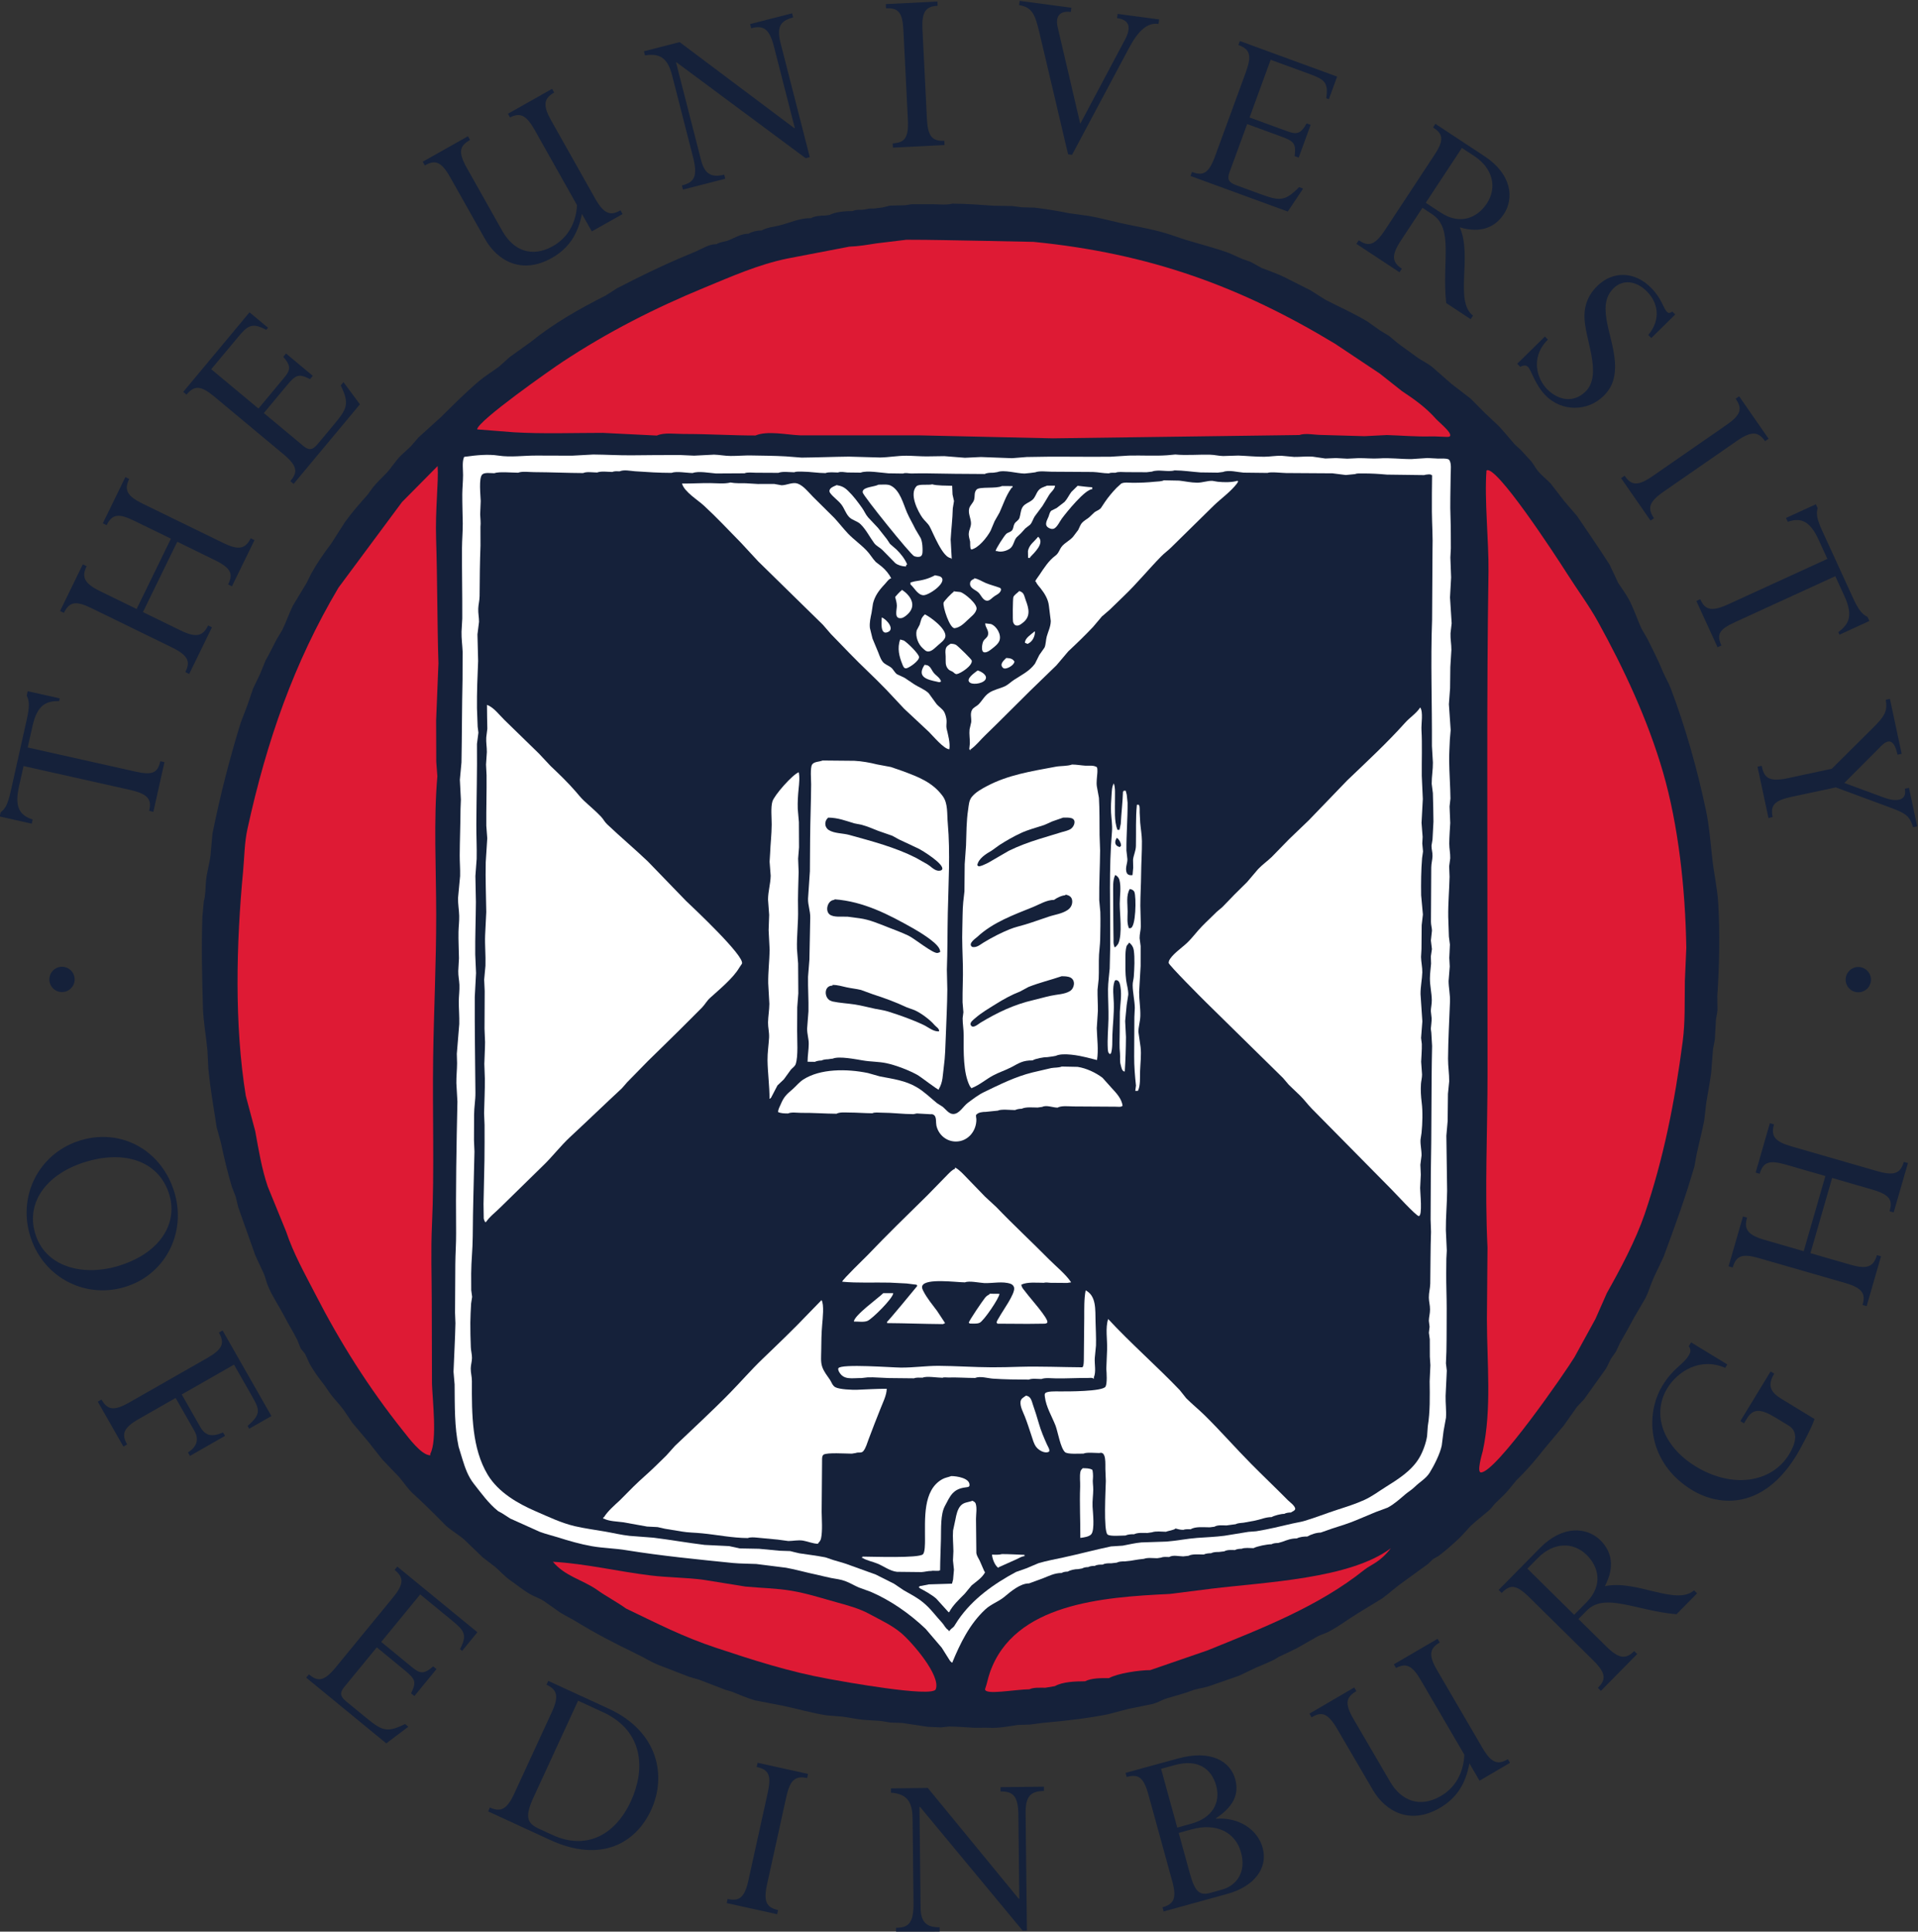 <?xml version="1.0" encoding="UTF-8" standalone="no"?>
<!-- Created with Inkscape (http://www.inkscape.org/) -->

<svg
   version="1.1"
   id="svg18"
   width="110.969"
   height="111.746"
   viewBox="0 0 110.969 111.746"
   sodipodi:docname="UoE_Centred Logo_2 colour_v1_160215.eps"
   xmlns:inkscape="http://www.inkscape.org/namespaces/inkscape"
   xmlns:sodipodi="http://sodipodi.sourceforge.net/DTD/sodipodi-0.dtd"
   xmlns="http://www.w3.org/2000/svg"
   xmlns:svg="http://www.w3.org/2000/svg">
  <rect x="0" y="0" width="110.969" height="111.746" fill="#333333" stroke="none"/>
  <defs
     id="defs22" />
  <sodipodi:namedview
     id="namedview20"
     pagecolor="#ffffff"
     bordercolor="#666666"
     borderopacity="1.0"
     inkscape:showpageshadow="2"
     inkscape:pageopacity="0.0"
     inkscape:pagecheckerboard="0"
     inkscape:deskcolor="#d1d1d1"
     showgrid="false" />
  <g
     id="g26"
     inkscape:groupmode="layer"
     inkscape:label="Page 1"
     transform="matrix(1.333,0,0,-1.333,-72.381,204.377)">
    <g
       id="g28"
       transform="scale(0.1)">
      <path
         d="m 601.754,1198.35 c 7.324,-1.62 9.648,-0.7 10.812,4.5 l 1.809,-0.4 -4.816,-21.56 -1.813,0.41 c 0.981,4.36 0.274,7.18 -8.125,9.06 l -46.402,10.39 -1.977,-8.82 c -1.832,-8.19 -0.324,-12.42 5.926,-14.38 l -0.402,-1.81 -13.911,3.12 0.403,1.81 c 0.933,0.68 1.676,1.51 2.433,2.9 0.622,1.32 1.262,3.19 1.844,5.73 l 7.121,31.86 c 1.188,5.32 1.098,7.89 -0.066,10.16 l 0.422,1.91 13.918,-3.1 -0.262,-1.17 c -5.355,-0.03 -9.422,-1.24 -11.586,-10.92 l -2.07,-9.23 46.742,-10.46"
         style="fill:#15213a;fill-opacity:1;fill-rule:nonzero;stroke:none"
         id="path30" />
      <path
         d="m 605.031,1267.57 16.235,-7.92 c 6.754,-3.29 9.722,-2.67 12.062,2.12 l 1.656,-0.81 -9.879,-20.26 -1.664,0.82 c 2.11,4.3 1.633,7.07 -5.8,10.7 l -34.922,17.04 c -6.645,3.24 -9.563,2.97 -11.996,-2.03 l -1.664,0.82 9.882,20.25 1.657,-0.82 c -2.145,-4.39 -1.395,-7.31 5.75,-10.79 l 15.945,-7.78 14.887,30.52 -15.942,7.77 c -6.843,3.35 -9.617,2.88 -11.957,-1.91 l -1.664,0.81 9.785,20.05 1.664,-0.81 c -2.339,-4.79 -0.851,-7.45 5.801,-10.7 l 34.922,-17.03 c 6.649,-3.25 9.664,-2.78 12.004,2.01 l 1.66,-0.81 -9.789,-20.05 -1.66,0.81 c 2.148,4.39 1.594,6.97 -5.852,10.59 l -16.226,7.94 -14.895,-30.53"
         style="fill:#15213a;fill-opacity:1;fill-rule:nonzero;stroke:none"
         id="path32" />
      <path
         d="m 678.758,1370.1 -1.184,-1.42 c -4.933,2.41 -6.066,2.08 -10.176,-2.86 l -9.886,-11.87 17.136,-14.28 c 2.352,-1.96 3.961,-1.89 6.192,0.79 l 6.973,8.36 c 5.843,7.03 6.964,9.06 3.07,17.13 l 1.187,1.42 7.133,-9.63 -28.765,-34.53 -1.422,1.19 c 3.129,3.75 3.351,6.4 -3.004,11.69 l -29.93,24.94 c -5.945,4.95 -8.73,5.01 -12.137,0.91 l -1.429,1.18 28.769,34.54 8.028,-6.68 -0.77,-0.93 c -6.164,3.3 -7.98,1.98 -12.367,-3.29 l -11.504,-13.79 20.5,-17.07 11.144,13.38 c 2.707,3.26 3.172,5 -0.371,9.08 l 1.192,1.43 11.621,-9.69"
         style="fill:#15213a;fill-opacity:1;fill-rule:nonzero;stroke:none"
         id="path34" />
      <path
         d="m 795.578,1440.36 c -1.797,-9 -5.883,-15.05 -13.09,-19.11 -13.179,-7.42 -23.718,-1.12 -29.004,8.27 l -15.074,26.73 c -4.055,7.21 -6.758,7.57 -11.019,5.16 l -0.903,1.62 19.621,11.06 0.907,-1.62 c -4.453,-2.51 -5.352,-5.13 -1.45,-12.06 l 15.493,-27.5 c 4.707,-8.34 12.714,-11.7 21.91,-6.52 6.261,3.53 9.992,9.75 10.48,17.76 l -18.429,32.73 c -3.528,6.25 -6.184,7.63 -10.645,5.37 l -0.91,1.6 19.148,10.8 0.907,-1.61 c -4.551,-2.57 -4.981,-5.56 -1.297,-12.11 l 19.066,-33.85 c 4.012,-7.12 6.848,-7.5 11.027,-5.15 l 0.903,-1.62 -13.364,-7.52 -4.277,7.57"
         style="fill:#15213a;fill-opacity:1;fill-rule:nonzero;stroke:none"
         id="path36" />
      <path
         d="m 894.461,1465.03 -1.801,-0.47 -56.035,41.6 -0.211,-0.05 10.859,-42.38 c 1.563,-6.12 4.551,-7.71 10.036,-6.31 l 0.457,-1.79 -18.332,-4.7 -0.469,1.8 c 5.062,1.29 7.082,3.49 4.84,12.24 l -9.047,35.33 c -1.731,6.74 -4.488,10.08 -11.824,8.87 l -0.457,1.79 15.503,3.97 49.782,-37.35 0.207,0.06 -9.043,35.31 c -2.024,7.91 -4.649,9.37 -9.91,8.02 l -0.469,1.79 18.242,4.67 0.457,-1.79 c -5.906,-1.51 -7.183,-4.43 -5.371,-11.48 l 12.586,-49.13"
         style="fill:#15213a;fill-opacity:1;fill-rule:nonzero;stroke:none"
         id="path38" />
      <path
         d="m 945.305,1481.65 c 0.375,-7.61 2.34,-9.79 7.554,-9.53 l 0.086,-1.85 -22.386,-1.13 -0.094,1.86 c 5.109,0.25 6.965,2.31 6.574,10.24 l -1.93,38.81 c -0.382,7.82 -2.23,9.8 -7.554,9.54 l -0.098,1.84 22.398,1.12 0.086,-1.85 c -5.218,-0.25 -6.945,-2.74 -6.57,-10.24 l 1.934,-38.81"
         style="fill:#15213a;fill-opacity:1;fill-rule:nonzero;stroke:none"
         id="path40" />
      <path
         d="m 1008.3,1466.02 -1.72,0.22 -12.424,52.71 c -1.914,7.94 -3.035,11.05 -8.836,12.05 l 0.246,1.83 22.444,-2.98 -0.25,-1.84 c -4.42,0.59 -6.89,-1.49 -5.7,-6.6 l 9.8,-41.92 19.46,36.6 c 2.64,5.03 2.12,8.5 -3.49,9.26 l 0.25,1.83 18.01,-2.4 -0.26,-1.94 c -4.64,0.62 -8.56,-2.49 -12.82,-10.48 l -24.71,-46.34"
         style="fill:#15213a;fill-opacity:1;fill-rule:nonzero;stroke:none"
         id="path42" />
      <path
         d="m 1106.66,1464.81 -1.74,0.64 c 0.61,5.45 -0.09,6.41 -6.11,8.61 l -14.51,5.31 -7.67,-20.95 c -1.05,-2.86 -0.45,-4.36 2.83,-5.56 l 10.23,-3.75 c 8.58,-3.13 10.88,-3.51 17.16,2.89 l 1.73,-0.64 -6.65,-9.96 -42.22,15.44 0.64,1.73 c 4.6,-1.67 7.16,-0.99 10,6.78 l 13.4,36.58 c 2.65,7.27 1.76,9.91 -3.25,11.74 l 0.63,1.74 42.22,-15.45 -3.59,-9.8 -1.13,0.41 c 1.03,6.91 -0.83,8.18 -7.26,10.53 l -16.87,6.17 -9.16,-25.04 16.36,-5.98 c 3.98,-1.46 5.77,-1.3 8.42,3.4 l 1.74,-0.63 -5.2,-14.21"
         style="fill:#15213a;fill-opacity:1;fill-rule:nonzero;stroke:none"
         id="path44" />
      <path
         d="m 1160.38,1443.02 4.18,-2.76 c 9.54,-6.28 4.19,-20.35 6.12,-38.56 l 10.64,-7.02 1.01,1.55 c -8.2,6.33 -0.17,25.65 -5.75,38.33 9.13,-2.75 15.38,0.03 19.14,5.75 4.56,6.9 3.36,17.35 -8.36,25.07 l -21.36,14.08 -1,-1.55 c 4.17,-2.76 5.07,-5.17 0.56,-11.98 l -21.48,-32.62 c -4.62,-7.01 -7.36,-7.02 -11.36,-4.38 l -1.01,-1.55 18.72,-12.34 1.02,1.55 c -4.27,2.81 -4.65,5.8 -0.46,12.17 z m 17.12,25.99 5.45,-3.58 c 7.99,-5.29 9.93,-13.61 5.39,-20.51 -3.94,-5.99 -11.34,-9.72 -20.15,-3.91 l -6.38,4.19 15.69,23.81"
         style="fill:#15213a;fill-opacity:1;fill-rule:nonzero;stroke:none"
         id="path46" />
      <path
         d="m 1259.71,1386.5 -1.31,1.32 c 5.91,7.18 3.89,14.36 -0.54,18.86 -4.58,4.65 -10.43,5.46 -14.54,1.42 -8.21,-8.09 0.76,-21.56 0.67,-34.17 -0.05,-6.16 -2.08,-9.69 -5.03,-12.59 -6.98,-6.88 -18.21,-6.79 -25.09,0.19 -4.65,4.74 -6.22,10.98 -7.67,12.45 -0.76,0.77 -1.85,0.79 -3.39,0.03 l -1.3,1.33 12.03,11.82 1.28,-1.32 c -8.13,-8.17 -4.21,-17.58 -0.39,-21.46 5.28,-5.35 11.88,-5.87 16.7,-1.14 7.67,7.56 -0.51,23.02 -0.44,32.87 0.04,5.39 2.07,9.53 5.56,12.97 6.83,6.71 16.29,6.4 23.39,-0.8 4.66,-4.73 5.17,-8.66 6.85,-10.37 0.69,-0.69 1,-0.7 2.39,0.06 l 1.21,-1.24 -10.38,-10.23"
         style="fill:#15213a;fill-opacity:1;fill-rule:nonzero;stroke:none"
         id="path48" />
      <path
         d="m 1264.99,1319.79 c -6.26,-4.34 -7.08,-7.16 -4.11,-11.47 l -1.51,-1.04 -12.78,18.42 1.53,1.05 c 2.9,-4.2 5.63,-4.69 12.16,-0.17 l 31.94,22.13 c 6.44,4.47 7.14,7.07 4.11,11.47 l 1.51,1.04 12.78,-18.42 -1.52,-1.06 c -2.97,4.29 -6,4.45 -12.18,0.17 l -31.93,-22.12"
         style="fill:#15213a;fill-opacity:1;fill-rule:nonzero;stroke:none"
         id="path50" />
      <path
         d="m 1296.04,1263.2 c -6.83,-3.13 -8.11,-5.27 -5.9,-10.12 l -1.67,-0.77 -9.2,20.08 1.68,0.77 c 1.86,-4.06 4.13,-5.89 11.95,-2.3 l 43.23,19.8 -3.76,8.22 c -3.5,7.63 -7.26,10.08 -13.42,7.86 l -0.78,1.68 12.97,5.94 0.77,-1.68 c -0.33,-1.11 -0.42,-2.22 -0.18,-3.79 0.3,-1.43 0.92,-3.29 2,-5.67 l 13.61,-29.68 c 2.26,-4.95 3.9,-6.95 6.2,-8.05 l 0.82,-1.78 -12.97,-5.95 -0.5,1.1 c 4.25,3.26 6.75,6.69 2.63,15.69 l -3.95,8.6 -43.53,-19.95"
         style="fill:#15213a;fill-opacity:1;fill-rule:nonzero;stroke:none"
         id="path52" />
      <path
         d="m 1320.62,1187.4 c -7.33,-1.58 -9.37,-3.58 -8.25,-8.78 l -1.8,-0.4 -4.76,22.24 1.8,0.4 c 1.01,-4.69 2.55,-7.25 11.28,-5.39 l 19.16,4.11 17.44,17.31 c 5.8,5.7 6.79,7.8 5.98,12.64 l 1.81,0.38 5.1,-23.84 -1.81,-0.39 c -1.44,6.72 -3.95,6.96 -7.14,3.71 l -15.94,-15.98 17.4,-6.41 c 5.42,-1.96 9.94,-1.21 8.85,3.9 l 1.81,0.39 3.57,-16.71 -1.81,-0.4 c -1.32,4.62 -2.93,5.95 -8.99,8.22 l -24.54,9.09 -19.16,-4.09"
         style="fill:#15213a;fill-opacity:1;fill-rule:nonzero;stroke:none"
         id="path54" />
      <path
         d="m 578.414,1038.45 c -17.789,-5.12 -27.66,-23.13 -22.512,-41.02 5.137,-17.883 23.11,-28 40.899,-22.879 17.465,5.023 27.129,22.972 22.019,40.759 -5.273,18.3 -22.629,28.26 -40.406,23.14 z m 2.547,-9.24 c 17.359,4.99 31.551,-0.65 35.621,-14.78 3.543,-12.32 -4.129,-25.41 -22.961,-30.84 -14.527,-4.176 -31.125,-0.465 -35.445,14.609 -3.887,13.491 5.312,26.001 22.785,31.011"
         style="fill:#15213a;fill-opacity:1;fill-rule:nonzero;stroke:none"
         id="path56" />
      <path
         d="m 603.258,917.391 c -6.621,-3.77 -7.684,-6.508 -5.094,-11.051 l -1.605,-0.938 -11.125,19.493 1.617,0.918 c 2.59,-4.543 5.394,-5.075 12.113,-1.227 l 33.734,19.238 c 6.813,3.887 7.696,6.512 5.106,11.055 l 1.598,0.934 21.203,-37.168 -9.645,-5.489 -0.695,1.215 c 5.855,5.106 5.328,6.926 1.969,12.801 l -7.875,13.801 -22.684,-12.953 8.039,-14.09 c 2.316,-4.063 5.266,-4.379 9.879,-2.383 l 0.867,-1.496 -15.222,-8.699 -0.86,1.503 c 3.77,2.415 4.957,5.586 2.793,9.375 l -8.144,14.274 -15.969,-9.113"
         style="fill:#15213a;fill-opacity:1;fill-rule:nonzero;stroke:none"
         id="path58" />
      <path
         d="m 722.848,797.148 -1.438,1.168 c 2.379,4.957 2.031,6.086 -2.933,10.137 l -11.946,9.824 -14.152,-17.254 c -1.934,-2.359 -1.848,-3.98 0.848,-6.187 l 8.41,-6.898 c 7.07,-5.797 9.117,-6.922 17.148,-2.942 l 1.438,-1.168 -9.571,-7.223 -34.757,28.52 1.168,1.418 c 3.792,-3.105 6.433,-3.301 11.679,3.094 l 24.707,30.129 c 4.899,5.968 4.946,8.746 0.817,12.132 l 1.168,1.426 34.761,-28.496 -6.625,-8.074 -0.925,0.742 c 3.253,6.211 1.91,8.008 -3.387,12.356 l -13.887,11.398 -16.906,-20.617 13.457,-11.055 c 3.289,-2.68 5.027,-3.125 9.086,0.445 l 1.433,-1.187 -9.593,-11.688"
         style="fill:#15213a;fill-opacity:1;fill-rule:nonzero;stroke:none"
         id="path60" />
      <path
         d="m 766.207,754.82 c -3.23,-7.039 -6.019,-8.14 -10.574,-6.054 l -0.766,-1.68 26.887,-12.395 c 22.238,-10.242 37.293,-1.234 43.848,12.993 6.789,14.726 3.203,33.996 -18.434,43.988 l -26.195,12.043 -0.785,-1.668 c 4.757,-2.188 5.429,-5.141 2.281,-11.949 z m 27.695,40.305 10.774,-4.969 c 17.887,-8.226 18.422,-25.015 12.179,-38.566 -7.097,-15.422 -19.972,-21.219 -34,-14.766 l -5.835,2.68 c -5.239,2.422 -6.438,5.016 -2.387,13.82 l 19.269,41.801"
         style="fill:#15213a;fill-opacity:1;fill-rule:nonzero;stroke:none"
         id="path62" />
      <path
         d="m 875.93,715.473 c -1.641,-7.446 -0.328,-10.098 4.773,-11.207 l -0.394,-1.801 -21.899,4.82 0.403,1.805 c 4.992,-1.094 7.328,0.383 9.039,8.156 l 8.363,37.93 c 1.676,7.648 0.418,10.051 -4.789,11.187 l 0.398,1.825 21.891,-4.833 -0.391,-1.8 c -5.109,1.125 -7.422,-0.813 -9.039,-8.153 l -8.355,-37.929"
         style="fill:#15213a;fill-opacity:1;fill-rule:nonzero;stroke:none"
         id="path64" />
      <path
         d="m 988.703,695.355 -1.844,-0.031 -44.558,53.739 -0.223,-0.028 0.485,-43.746 c 0.066,-6.309 2.593,-8.555 8.253,-8.496 l 0.024,-1.863 -18.934,-0.192 -0.027,1.832 c 5.219,0.059 7.711,1.715 7.609,10.762 l -0.398,36.445 c -0.074,6.973 -1.969,10.86 -9.387,11.438 l -0.012,1.851 16,0.184 39.493,-48.113 0.218,0.008 -0.406,36.457 c -0.09,8.168 -2.293,10.191 -7.73,10.136 l -0.016,1.86 18.832,0.211 0.016,-1.852 c -6.098,-0.086 -8.032,-2.594 -7.95,-9.883 l 0.555,-50.719"
         style="fill:#15213a;fill-opacity:1;fill-rule:nonzero;stroke:none"
         id="path66" />
      <path
         d="m 1054.59,737.75 5.68,1.563 c 10.59,2.902 18.95,-1.215 21.37,-10.051 2.43,-8.805 -2.22,-14.485 -8.3,-16.141 l -4.93,-1.383 c -4.72,-1.293 -6.74,0.313 -8.97,8.391 z m -2.84,-20.859 c 2.03,-7.36 0.85,-10.051 -4.19,-11.43 l 0.49,-1.805 27.7,7.641 c 11.33,3.105 17.75,10.976 15.27,19.992 -2.23,8.082 -10.42,13.289 -20.18,12.625 l -0.05,0.223 c 7.53,5.004 10.13,10.328 8.32,16.961 -2.11,7.648 -10.45,12.933 -24.93,8.922 l -22.67,-6.219 0.49,-1.778 c 5.04,1.372 7.35,-0.027 9.45,-7.695 z m 2.2,23.156 -7.01,25.516 5.98,1.64 c 9.76,2.684 15.86,-1.387 17.94,-8.949 2.07,-7.563 -1.9,-14.07 -10.71,-16.481 l -6.2,-1.726"
         style="fill:#15213a;fill-opacity:1;fill-rule:nonzero;stroke:none"
         id="path68" />
      <path
         d="m 1180.77,767.918 c -1.66,-9.027 -5.66,-15.152 -12.79,-19.301 -13.07,-7.637 -23.71,-1.492 -29.14,7.805 l -15.49,26.5 c -4.16,7.137 -6.86,7.445 -11.09,4.988 l -0.94,1.59 19.46,11.359 0.93,-1.597 c -4.41,-2.574 -5.27,-5.219 -1.26,-12.074 l 15.91,-27.247 c 4.83,-8.273 12.89,-11.503 22,-6.191 6.21,3.617 9.86,9.914 10.21,17.938 l -18.94,32.421 c -3.61,6.204 -6.28,7.543 -10.71,5.2 l -0.94,1.601 18.97,11.07 0.95,-1.582 c -4.52,-2.652 -4.91,-5.64 -1.12,-12.109 l 19.59,-33.562 c 4.1,-7.059 6.95,-7.418 11.08,-4.989 l 0.94,-1.59 -13.23,-7.753 -4.39,7.523"
         style="fill:#15213a;fill-opacity:1;fill-rule:nonzero;stroke:none"
         id="path70" />
      <path
         d="m 1228.08,830.566 3.52,3.579 c 8.03,8.128 20.79,0.132 39.04,-1.504 l 8.93,9.054 -1.31,1.313 c -7.8,-6.84 -25.2,4.832 -38.73,1.793 4.49,8.437 2.98,15.121 -1.9,19.933 -5.89,5.817 -16.37,6.664 -26.23,-3.328 l -17.95,-18.215 1.31,-1.304 c 3.52,3.558 6.06,3.965 11.87,-1.766 l 27.81,-27.437 c 5.97,-5.891 5.45,-8.575 2.09,-11.989 l 1.31,-1.3 15.75,15.972 -1.32,1.281 c -3.59,-3.625 -6.59,-3.414 -12.01,1.938 z m -22.15,21.872 4.58,4.648 c 6.72,6.82 15.26,7.098 21.16,1.285 5.11,-5.047 7.32,-13.019 -0.08,-20.543 l -5.36,-5.43 -20.3,20.04"
         style="fill:#15213a;fill-opacity:1;fill-rule:nonzero;stroke:none"
         id="path72" />
      <path
         d="m 1330.53,917.391 c -0.97,-3.493 -6.29,-13.258 -7.76,-15.672 -14.27,-23.426 -33.15,-22.625 -45.42,-15.153 -18.87,11.481 -20.75,32.262 -12.76,45.36 4.58,7.531 8.85,8.883 11.34,12.98 1.02,1.668 1.01,2.692 0.04,4.039 l 1.02,1.688 15.71,-9.574 -0.9,-1.489 c -10.99,4.778 -20.76,-1.636 -25.17,-8.89 -6.68,-10.965 -2.15,-25.055 12.45,-33.946 15.62,-9.531 32.81,-7.254 40.5,5.391 2.32,3.828 4.51,9.48 -0.24,12.383 l -5.76,3.5 c -6.5,3.953 -9.74,3.898 -12.39,-0.461 l -1.25,-2.047 -1.58,0.965 13.14,21.555 1.57,-0.954 c -3.17,-5.218 -1.5,-8.14 3.14,-10.957 l 14.32,-8.718"
         style="fill:#15213a;fill-opacity:1;fill-rule:nonzero;stroke:none"
         id="path74" />
      <path
         d="m 1328.78,989.348 17.36,-5.008 c 7.21,-2.082 10.03,-0.953 11.5,4.168 l 1.78,-0.512 -6.24,-21.633 -1.78,0.504 c 1.33,4.59 0.38,7.242 -7.56,9.547 l -37.32,10.754 c -7.12,2.043 -9.94,1.289 -11.49,-4.043 l -1.78,0.512 6.25,21.633 1.78,-0.5 c -1.36,-4.71 -0.11,-7.438 7.52,-9.637 l 17.06,-4.93 9.41,32.617 -17.05,4.93 c -7.33,2.1 -9.97,1.18 -11.45,-3.94 l -1.77,0.51 6.18,21.45 1.78,-0.53 c -1.48,-5.12 0.44,-7.5 7.55,-9.54 l 37.34,-10.78 c 7.11,-2.04 10,-1.08 11.47,4.04 l 1.79,-0.5 -6.2,-21.42 -1.78,0.5 c 1.36,4.71 0.37,7.14 -7.58,9.42 l -17.35,5.03 -9.42,-32.642"
         style="fill:#15213a;fill-opacity:1;fill-rule:nonzero;stroke:none"
         id="path76" />
      <path
         d="m 575.395,1108.13 c -0.012,-3.04 -2.489,-5.49 -5.532,-5.46 -3.023,0 -5.472,2.49 -5.449,5.5 0.02,3.06 2.492,5.49 5.516,5.48 3.035,-0.03 5.48,-2.49 5.465,-5.52"
         style="fill:#15213a;fill-opacity:1;fill-rule:nonzero;stroke:none"
         id="path78" />
      <path
         d="m 1355.06,1108.02 c -0.02,-3.03 -2.5,-5.48 -5.53,-5.45 -3.04,0.01 -5.47,2.48 -5.46,5.52 0.02,3.02 2.49,5.47 5.52,5.46 3.03,-0.03 5.48,-2.5 5.47,-5.53"
         style="fill:#15213a;fill-opacity:1;fill-rule:nonzero;stroke:none"
         id="path80" />
      <path
         d="m 1119.61,825.039 c 4.39,2.285 8.4,5.332 12.63,7.965 3.59,2.164 7.18,4.371 10.77,6.566 3.22,2.403 6.17,5.145 9.49,7.418 3.46,2.52 6.9,5.035 10.36,7.532 0.73,0.687 1.45,1.402 2.16,2.093 0.81,0.426 1.63,0.891 2.42,1.36 2.95,2.238 5.95,4.898 8.69,7.457 2.22,2.043 3.86,4.379 6.19,6.449 2.3,2.094 4.84,3.984 7.2,6.066 0.99,0.91 1.52,1.903 2.4,2.789 1.9,1.852 3.89,3.625 5.61,5.621 1.19,1.485 2.41,2.961 3.63,4.426 4.3,4.129 8.21,8.672 11.81,13.293 2.92,3.481 5.85,7 8.76,10.473 1.93,2.711 3.86,5.449 5.76,8.156 1.01,1.082 2.02,2.164 3.05,3.242 3.12,4.368 6.27,8.746 9.4,13.145 0.92,1.504 1.48,3.047 2.35,4.582 0.7,1.012 1.4,2.035 2.09,2.988 0.61,1.274 1.18,2.559 1.79,3.84 2.13,3.625 4.12,7.262 6.09,10.938 1.65,2.816 3.32,5.628 4.96,8.476 1.38,2.852 2.24,5.871 3.51,8.746 1.45,3.02 2.86,6.039 4.29,9.047 4.82,12.993 9.58,26.003 13.44,39.423 0.29,1.58 0.57,3.21 0.85,4.8 1.05,4.91 2.4,9.96 3.37,14.98 0.3,2.58 0.58,5.17 0.89,7.75 0.7,4.2 1.55,8.72 2.13,12.99 0.27,3.42 0.54,6.89 0.8,10.33 0.26,1.34 0.52,2.69 0.79,4.05 0.15,2.87 0.31,5.75 0.48,8.63 0.16,1.45 0.6,2.8 0.67,4.32 0,2 -0.06,4.03 -0.08,6.04 0.9,13.02 1.13,27.16 0.42,40.05 -0.4,6.72 -1.96,13.34 -2.64,19.9 -0.77,6.95 -1.29,13.83 -2.68,20.44 -3.84,18.2 -8.9,36.06 -15.31,53.05 -0.92,2.45 -2.33,4.7 -3.34,7.09 -2.09,5.06 -4.44,9.75 -6.88,14.56 -0.8,1.39 -1.59,2.75 -2.39,4.14 -2,4.21 -3.38,8.78 -5.6,12.88 -1.38,2.52 -3,4.67 -4.61,7.1 -1.22,2.63 -2.48,5.24 -3.7,7.89 -4.6,7.15 -9.38,14.17 -14.17,21.18 -1.82,2.12 -3.64,4.22 -5.44,6.32 -2.02,2.59 -4.03,5.2 -6.04,7.81 -1.93,1.95 -4.06,3.57 -5.77,5.74 -0.98,1.24 -1.55,2.54 -2.58,3.79 -1.51,1.65 -3.02,3.32 -4.53,4.94 -0.9,0.84 -1.81,1.66 -2.71,2.49 -2.3,2.61 -4.45,5.3 -6.83,7.86 -2.09,1.95 -4.15,3.9 -6.22,5.86 -2.01,2.02 -4,4.04 -6.02,6.08 -2.75,2.14 -5.54,4.28 -8.32,6.4 -2.84,2.52 -5.72,5 -8.58,7.52 -1.89,1.43 -3.94,2.42 -5.87,3.69 -2.43,1.79 -4.91,3.58 -7.38,5.35 -1.85,1.31 -3.43,2.75 -5.2,4.21 -1.34,0.79 -2.66,1.62 -3.99,2.44 -1.78,1.26 -3.56,2.52 -5.36,3.79 -5.88,3.6 -12.18,6.33 -18.29,9.48 -2.22,1.39 -4.45,2.8 -6.65,4.2 -3.86,1.93 -7.69,3.87 -11.52,5.8 -3.14,1.5 -6.41,2.6 -9.63,3.86 -1.57,0.88 -3.16,1.74 -4.72,2.62 -1.22,0.43 -2.45,0.85 -3.67,1.29 -1.92,0.85 -3.85,1.72 -5.78,2.58 -6.04,2.2 -12.38,3.76 -18.64,5.69 -2.94,0.89 -6.02,2.09 -9,2.96 -6.53,1.91 -13.02,2.91 -19.78,4.43 -4.32,0.98 -8.85,2.23 -13.27,2.98 -2.86,0.4 -5.74,0.77 -8.58,1.17 -4.76,0.99 -10.07,1.84 -15.039,2.45 -1.887,0.04 -3.821,0.09 -5.742,0.15 -1.313,0.19 -2.664,0.36 -4.02,0.54 -2.59,0.03 -5.18,0.08 -7.785,0.12 -5.832,0.41 -12.004,0.88 -18.137,0.93 -2.379,-0.7 -5.719,-0.28 -8.363,-0.26 -3.168,0 -6.332,-0.02 -9.5,-0.02 -0.871,-0.14 -1.731,-0.28 -2.602,-0.42 -2.199,-0.05 -4.402,-0.11 -6.613,-0.17 -1.164,-0.27 -2.332,-0.56 -3.504,-0.84 -1.137,-0.15 -2.281,-0.27 -3.43,-0.42 -1.097,0 -2.222,0.1 -3.171,-0.28 -0.653,-0.09 -1.332,-0.18 -1.996,-0.27 -1.422,0 -2.93,0.05 -4.051,-0.54 -3.09,0.01 -7.688,-0.39 -10.082,-1.69 -0.668,-0.08 -1.348,-0.17 -2.012,-0.27 -1.965,0.02 -4.551,-0.23 -6.07,-1.12 -5.082,0.04 -9.289,-2.12 -13.899,-3.22 -2.449,-0.57 -5.367,-0.85 -7.465,-2.12 -2.004,0.01 -4.179,-0.5 -5.765,-1.41 -3.211,0.02 -5.996,-1.85 -8.739,-2.91 -1.621,-0.63 -3.648,-0.66 -5.097,-1.62 -3.211,0.01 -6.047,-1.85 -8.695,-3.04 -1.825,-0.79 -3.665,-1.54 -5.493,-2.32 -9.894,-4.15 -19.554,-8.88 -29.066,-13.83 -1.594,-1.04 -3.211,-2.07 -4.816,-3.08 -11.395,-5.76 -22.649,-12.1 -32.727,-20.3 -2.977,-2.13 -5.949,-4.26 -8.918,-6.38 -1.551,-1.39 -3.121,-2.8 -4.668,-4.19 -2.895,-2.14 -5.922,-3.95 -8.727,-6.3 -5.722,-4.86 -11.121,-10.28 -16.433,-15.54 -3.254,-2.96 -6.539,-5.93 -9.813,-8.89 -1.125,-1.28 -2.242,-2.57 -3.339,-3.87 -1.493,-1.38 -2.993,-2.76 -4.469,-4.14 -2.352,-2.4 -3.992,-5.28 -6.262,-7.62 -1.973,-2 -3.941,-3.87 -5.719,-6.08 -0.8,-1.11 -1.644,-2.22 -2.445,-3.32 -3.449,-3.86 -6.801,-7.67 -9.77,-11.84 -2.039,-3.17 -4.07,-6.34 -6.105,-9.53 -2.938,-3.77 -6.242,-8.64 -8.5,-12.78 -0.68,-1.35 -1.348,-2.69 -2.012,-4.05 -1.972,-3.3 -3.953,-6.58 -5.937,-9.84 -1.715,-3.43 -2.875,-7.09 -4.594,-10.53 -0.805,-1.33 -1.598,-2.66 -2.387,-3.99 -1.672,-3.09 -3.082,-6.19 -4.867,-9.25 -0.805,-1.98 -1.625,-3.97 -2.437,-5.97 -0.993,-2.04 -1.965,-4.09 -2.95,-6.14 -0.789,-2.35 -1.601,-4.7 -2.394,-7.05 -0.969,-2.53 -1.938,-5.06 -2.918,-7.59 -4.879,-15.78 -8.973,-31.62 -12.324,-48.32 -0.285,-3.16 -0.567,-6.3 -0.844,-9.46 -0.438,-3.64 -1.688,-7.61 -1.992,-11.24 -0.246,-2.81 -0.133,-6.01 -0.926,-8.63 -0.207,-2.22 -0.406,-4.43 -0.613,-6.61 -0.496,-13.54 -0.133,-26.4 0.215,-39.48 0.175,-6.29 1.41,-12.58 1.96,-18.75 0.145,-2.68 0.27,-5.35 0.407,-8.05 0.855,-8.43 2.293,-16.98 3.605,-25.35 0.617,-2.13 1.195,-4.26 1.789,-6.4 1.41,-6.61 2.891,-13 4.805,-19.35 0.555,-1.43 1.117,-2.87 1.672,-4.32 0.351,-1.51 0.73,-3.02 1.082,-4.53 2.492,-7.01 4.984,-14.033 7.461,-21.013 1.242,-2.637 2.476,-5.297 3.695,-7.93 0.707,-1.734 1.078,-3.691 1.828,-5.41 1.899,-4.484 4.68,-8.508 6.949,-12.828 1.789,-3.52 3.918,-6.887 5.696,-10.414 0.508,-1.266 1.035,-2.535 1.547,-3.809 0.617,-0.781 1.234,-1.508 1.851,-2.277 0.68,-1.477 1.356,-2.941 2.039,-4.426 1.672,-2.941 3.707,-5.789 5.84,-8.496 1.262,-1.613 2.309,-3.434 3.598,-5.055 1.726,-2.179 3.672,-4.175 5.297,-6.414 1.25,-1.859 2.496,-3.691 3.757,-5.535 2.356,-2.816 4.707,-5.64 7.082,-8.418 1.954,-2.469 3.907,-4.949 5.848,-7.418 2.449,-2.554 4.883,-5.101 7.324,-7.648 2,-2.324 3.731,-5.071 6.039,-7.192 3.297,-3.019 6.532,-6.097 9.575,-9.164 1.629,-1.64 3.25,-3.289 4.859,-4.91 2.668,-2.324 5.781,-3.98 8.344,-6.41 2.468,-2.402 4.957,-4.797 7.465,-7.195 1.808,-1.391 3.609,-2.778 5.41,-4.157 2.226,-1.91 4.121,-4.109 6.535,-5.816 2.894,-1.969 5.601,-4.262 8.625,-6.008 2,-1.16 4.137,-1.758 6.062,-3.039 2.239,-1.582 4.485,-3.16 6.727,-4.742 2.195,-1.438 4.711,-2.578 6.961,-3.957 8.492,-5.207 17.07,-9.691 26,-13.965 3.926,-1.898 7.633,-4.309 11.836,-5.738 3.855,-1.504 7.695,-2.996 11.547,-4.473 1.402,-0.387 2.82,-0.82 4.215,-1.207 3.785,-1.445 7.546,-2.894 11.324,-4.359 1.011,-0.297 2.023,-0.606 3.051,-0.907 3.253,-1.273 6.492,-2.765 9.894,-3.703 4.109,-0.808 8.211,-1.582 12.32,-2.39 6.114,-1.274 12.512,-3.172 18.754,-4.129 2.285,-0.192 4.563,-0.395 6.879,-0.547 3.024,-0.387 6.067,-1.109 9.223,-1.391 2.39,-0.136 4.769,-0.308 7.16,-0.465 1.563,-0.23 3.109,-0.472 4.645,-0.722 1.628,-0.059 3.257,-0.113 4.886,-0.164 3.758,-0.547 7.481,-1.129 11.227,-1.688 1.914,-0.093 3.847,-0.172 5.758,-0.25 1.156,0.133 2.32,0.27 3.476,0.387 3.426,-0.02 7.504,-0.387 10.934,-0.551 2.191,-0.047 4.242,0.106 6.336,0 4.308,-0.222 8.414,0.625 12.414,1.215 1.808,0.078 3.637,0.137 5.441,0.191 2.457,0.301 5.09,0.727 7.512,0.918 8.921,0.821 17.561,1.825 26.201,3.52 2.89,0.773 5.8,1.523 8.7,2.297 3.64,0.722 7.27,1.492 10.89,2.226 1.9,0.539 3.57,1.485 5.36,2.2 2.96,0.879 5.91,1.746 8.87,2.632 1.27,0.461 2.53,0.887 3.79,1.348 2.15,0.582 4.09,0.813 6.22,1.469 4.36,1.504 8.71,3.055 13.1,4.582 2.58,1.262 5.18,2.457 7.77,3.691 2.54,0.977 5.06,2.121 7.48,3.25 0.7,0.414 1.37,0.86 2.07,1.274 2.62,1.234 5.34,2.468 7.9,3.789 2.96,1.699 5.93,3.355 8.9,5.062 1.52,0.774 3.21,1.219 4.73,2.008"
         style="fill:#15213a;fill-opacity:1;fill-rule:nonzero;stroke:none"
         id="path82" />
      <path
         d="m 956.293,811.633 c -0.102,0 -0.195,0 -0.293,0 0,0.105 0,0.195 0,0.301 -0.445,0 -0.66,0.55 -0.906,0.855 -1.114,1.777 -2.235,3.551 -3.348,5.324 -2.328,2.711 -4.672,5.45 -7.004,8.2 -6.992,6.644 -15.176,12.335 -23.762,16.046 -1.769,0.637 -3.554,1.301 -5.328,1.942 -1.976,0.855 -3.789,1.996 -5.843,2.746 -1.918,0.715 -3.973,0.945 -6.024,1.32 -2.066,0.399 -4.191,0.977 -6.324,1.449 -4.398,0.887 -8.824,2.207 -13.281,3.008 -4.321,0.539 -8.617,1.063 -12.938,1.629 -3.441,0.176 -6.738,0.117 -10.062,0.426 -15.602,1.582 -31.035,3.094 -46.11,5.523 -5.136,0.871 -10.16,0.891 -15.199,1.778 -4.996,0.886 -10.019,2.332 -14.773,3.847 -2.641,0.828 -5.34,1.446 -7.883,2.411 -2.516,1.121 -5.016,2.246 -7.52,3.386 -1.73,0.789 -3.461,1.571 -5.187,2.324 -1.192,0.77 -2.403,1.551 -3.629,2.332 -0.57,0.321 -1.156,0.618 -1.734,0.954 -4.118,3.3 -7.364,7.863 -10.532,11.882 -2.433,3.106 -3.715,6.723 -4.871,10.465 -0.554,1.86 -1.129,3.711 -1.699,5.567 -1.828,8.621 -1.641,17.629 -1.738,27.05 -0.137,1.821 -0.313,3.645 -0.469,5.497 0.25,6.992 0.691,14.097 0.828,21.023 -0.051,1.523 -0.098,3.047 -0.168,4.602 0.039,6.992 0.074,14.003 0.117,21.015 0.028,4.61 0.387,9.153 0.348,13.531 -0.191,18.884 0.144,37.984 0.566,57.044 -0.152,2.68 -0.297,5.37 -0.461,8.08 -0.031,2.97 0.305,5.79 0.309,8.61 -0.047,1.35 -0.086,2.71 -0.113,4.06 0.355,4.3 0.718,8.64 1.066,12.94 0.082,3.36 -0.211,6.65 -0.211,9.79 0.02,2.36 0.375,4.76 0.274,7.21 -0.082,1.99 -0.543,3.86 -0.496,6.05 0.113,1.82 0.222,3.66 0.304,5.47 -0.039,3.67 -0.285,7.66 -0.207,11.52 0.051,2.23 0.363,4.58 0.305,6.92 -0.063,2.56 -0.567,5.1 -0.496,7.79 0.301,3.15 0.59,6.32 0.887,9.49 0.082,3.09 -0.18,6.06 -0.168,8.94 0.031,6.46 0.316,13.45 0.351,20.16 0.051,1.35 0.121,2.68 0.156,4.03 -0.132,2.88 -0.297,5.76 -0.445,8.64 0.231,2.49 0.445,4.99 0.699,7.49 0.227,11.99 0.192,24.33 0.461,36.02 0.02,4.04 0.02,8.06 0.039,12.09 -0.117,2.85 -0.539,5.63 -0.472,8.64 0.101,1.92 0.199,3.86 0.32,5.75 0.055,10.11 -0.18,20.25 -0.121,30.54 0.023,3.73 0.351,7.09 0.332,10.68 -0.059,4.03 -0.223,8.41 -0.203,12.66 0.019,2.77 0.324,5.46 0.336,8.36 0.011,2.3 -0.442,5.51 0.32,7.48 0.016,0.57 0.687,0.48 1.168,0.54 4.144,0.58 9.363,1.12 13.809,0.43 5.476,-0.84 11.003,0.05 16.722,0.01 5.082,-0.03 10.164,-0.04 15.27,-0.05 3.074,0.17 6.133,0.33 9.226,0.5 5.739,-0.04 11.063,-0.39 16.684,-0.34 6.746,0.05 14.043,0.16 21.058,0.12 1.997,-0.09 4.012,-0.19 6.04,-0.27 2.859,0.16 5.753,0.28 8.644,0.44 2.399,-0.06 4.649,-0.56 7.199,-0.57 3.227,-0.02 6.153,0.29 9.196,0.21 4.734,-0.09 9.82,-0.11 14.718,-0.39 2.289,-0.18 4.59,-0.35 6.891,-0.54 6.777,0.07 13.84,0.36 20.473,0.43 4.523,-0.13 9.039,-0.24 13.535,-0.38 3.824,0.05 7.613,0.79 11.515,0.77 2.735,-0.02 5.762,-0.28 8.653,-0.29 2.594,0.04 5.176,0.09 7.769,0.11 2.973,-0.23 5.961,-0.46 8.938,-0.71 2.304,0.11 4.617,0.21 6.914,0.33 4.523,-0.17 9.012,-0.33 13.535,-0.51 2.129,0.18 4.234,0.34 6.344,0.51 12.296,0.31 23.876,0.01 36.286,0.12 2.72,0.16 5.4,0.34 8.08,0.5 5.54,0.15 11.39,-0.24 16.7,0.15 1.18,0.1 2.31,0.23 3.47,0.32 4.62,-0.46 10.02,0.03 14.98,-0.08 2.06,-0.04 3.76,-0.54 5.75,-0.58 2.21,0.08 4.43,0.13 6.62,0.2 3.55,-0.12 7.66,-0.55 11.24,-0.51 2.49,0.01 4.89,0.49 7.51,0.42 1.83,-0.16 3.64,-0.33 5.47,-0.5 2.54,-0.04 5.43,0.32 8.06,0.11 1.82,-0.28 3.64,-0.54 5.48,-0.8 1.52,0.05 3.07,0.12 4.61,0.19 1.62,-0.11 3.25,-0.18 4.9,-0.27 1.63,0.06 3.26,0.16 4.88,0.24 3.09,0.04 6.05,-0.32 8.93,-0.12 4.7,0.35 9.31,-0.34 14.13,-0.29 2.3,0.14 4.6,0.3 6.89,0.46 1.55,-0.09 3.08,-0.17 4.63,-0.25 1.44,-0.01 3.26,0.18 4.48,-0.32 0.09,-0.07 0.21,-0.18 0.33,-0.26 1.02,-1.51 0.64,-4.32 0.61,-6.37 -0.04,-6.58 -0.33,-12.95 -0.05,-19.29 0.15,-4.02 0.09,-8.62 0.13,-12.68 -0.08,-1.34 -0.13,-2.69 -0.21,-4.01 0.09,-2.9 0.23,-5.76 0.32,-8.64 -0.15,-2.9 -0.3,-5.77 -0.48,-8.68 0.24,-3.73 0.48,-7.49 0.72,-11.23 -0.18,-1.41 -0.33,-2.88 -0.5,-4.31 -0.1,-2.51 0.4,-4.78 0.38,-7.21 -0.15,-2.5 -0.31,-4.99 -0.46,-7.48 -0.02,-3.08 -0.08,-6.15 -0.11,-9.21 -0.16,-2.31 -0.35,-4.62 -0.51,-6.91 0.27,-3.76 0.54,-7.5 0.77,-11.23 -0.1,-1.36 -0.21,-2.71 -0.35,-4.05 -0.11,-3.11 -0.34,-6.24 -0.3,-9.22 0.05,-5.33 0.5,-11.28 0.55,-16.41 -0.13,-1.16 -0.26,-2.31 -0.38,-3.47 0.1,-2.4 0.19,-4.77 0.29,-7.17 -0.14,-2.78 -0.41,-5.91 -0.42,-8.96 0,-2.23 0.48,-4.16 0.42,-6.34 -0.14,-1.15 -0.29,-2.31 -0.46,-3.46 0.07,-1.52 0.13,-3.07 0.17,-4.59 -0.13,-5.78 -0.66,-11.38 -0.58,-17.3 0.1,-2.87 0.17,-5.75 0.29,-8.65 0.13,-1.16 0.27,-2.29 0.44,-3.45 -0.07,-1.92 -0.19,-3.84 -0.27,-5.76 0.06,-1.24 0.14,-2.49 0.2,-3.74 -0.18,-2.11 -0.33,-4.22 -0.5,-6.33 0.01,-2.87 0.71,-5.89 0.6,-8.93 -0.31,-8.43 -0.78,-16.39 -0.84,-24.78 -0.02,-3.4 0.53,-6.42 0.5,-9.8 -0.16,-1.83 -0.36,-3.65 -0.54,-5.46 -0.03,-3.95 -0.07,-7.89 -0.13,-11.82 -0.19,-2.11 -0.39,-4.22 -0.56,-6.34 0.1,-7.97 0.21,-15.93 0.33,-23.89 -0.04,-5.55 -0.6,-11.44 -0.55,-17.004 0.14,-2.981 0.29,-5.953 0.41,-8.953 -0.05,-1.157 -0.13,-2.293 -0.19,-3.461 -0.02,-2.102 -0.04,-4.203 -0.06,-6.336 -0.04,-5.141 0.21,-10.321 0.2,-15.246 -0.04,-5.981 0.01,-12.434 -0.12,-18.719 -0.08,-1.746 -0.16,-3.445 -0.21,-5.18 0.11,-1.07 0.25,-2.113 0.38,-3.172 -0.17,-3.668 -0.36,-7.312 -0.52,-10.949 -0.07,-3.074 0.37,-6.336 0.16,-9.5 -0.35,-1.926 -0.72,-3.863 -1.05,-5.805 -0.27,-2.082 -0.54,-4.164 -0.79,-6.265 -0.73,-3.57 -3.34,-8.723 -5.24,-11.77 -1.64,-2.632 -4.39,-4.058 -6.49,-6.172 -1.28,-1.234 -2.7,-2.062 -4.03,-3.171 -2.46,-2.102 -4.9,-4.321 -7.69,-5.797 -1.78,-0.664 -3.55,-1.332 -5.33,-1.985 -3.6,-1.468 -7.19,-3.086 -10.87,-4.488 -3.38,-1.269 -6.97,-2.215 -10.34,-3.48 -0.82,-0.309 -1.7,-0.618 -2.55,-0.895 -1.86,0.008 -4.35,-0.84 -5.79,-1.707 -1.6,0.02 -3.3,-0.176 -4.59,-0.84 -2.45,0.028 -4.19,-0.683 -6.18,-1.418 -0.62,-0.191 -1.26,-0.375 -1.89,-0.551 -1,0 -2.13,-0.105 -2.91,-0.546 -1.91,0.007 -6.35,-0.879 -7.78,-1.692 -1.69,0 -3.76,0.309 -5.18,-0.269 -1,0 -2.13,-0.114 -2.9,-0.559 -1.55,0.02 -3.38,0.191 -4.61,-0.551 -0.76,-0.086 -1.55,-0.179 -2.31,-0.277 -1.21,0 -2.5,-0.039 -3.45,-0.551 -1.07,0 -2.31,-0.125 -3.17,-0.558 -2.01,0.019 -5.01,0.328 -6.63,-0.559 -0.77,-0.078 -1.54,-0.156 -2.3,-0.25 -1.97,0.027 -4.39,0.723 -6.07,-0.274 -1.14,0.024 -2.52,0.176 -3.46,-0.25 -0.58,-0.117 -1.15,-0.191 -1.71,-0.269 -1.86,0 -4.21,0.348 -5.77,-0.262 -0.77,-0.105 -1.54,-0.191 -2.31,-0.277 -0.58,-0.098 -1.16,-0.192 -1.72,-0.27 -0.59,-0.117 -1.17,-0.214 -1.72,-0.289 -0.88,-0.097 -1.74,-0.175 -2.62,-0.289 -1.2,0.02 -2.52,-0.039 -3.46,-0.543 -0.77,-0.074 -1.53,-0.191 -2.31,-0.269 -1.29,0 -2.77,0.039 -3.75,-0.571 -1.22,0 -2.52,-0.007 -3.44,-0.558 -0.99,0 -2.15,-0.113 -2.88,-0.528 -0.92,0 -1.9,-0.164 -2.61,-0.582 -0.57,-0.085 -1.14,-0.171 -1.72,-0.296 -1.48,0.019 -3.44,-0.426 -4.63,-1.09 -0.94,0 -1.87,-0.164 -2.6,-0.59 -3.01,0.019 -5.615,-1.348 -8.162,-2.344 -1.976,-0.723 -3.973,-1.445 -5.953,-2.18 -3.867,0.02 -7.961,-3.546 -10.812,-5.91 -2.493,-2.047 -5.715,-3.058 -8.165,-5.371 -6.839,-6.336 -10.96,-14.863 -14.355,-23.109"
         style="fill:#ffffff;fill-opacity:1;fill-rule:nonzero;stroke:none"
         id="path84" />
      <path
         d="m 988.414,852.555 c 1.77,0.742 3.539,1.496 5.328,2.246 3.5,1.043 7.188,1.707 10.888,2.508 6.92,1.496 13.62,3.308 20.55,4.765 1.71,0.106 3.4,0.219 5.1,0.336 2.69,0.492 5.31,1.156 8.12,1.406 3.64,0.137 7.29,0.254 10.95,0.368 4.38,0.328 8.84,1.273 13.27,1.593 3.96,0.289 7.89,0.422 11.78,0.926 3.49,0.539 6.95,1.125 10.41,1.695 1.15,0.079 2.3,0.184 3.42,0.262 5.37,0.867 10.54,2.141 15.66,3.336 1.76,0.426 3.43,0.617 5.11,1.102 4.93,1.453 9.71,3.382 14.5,4.918 4.03,1.308 7.92,2.523 11.69,4.242 3.28,1.496 6.02,3.597 9.08,5.508 5.44,3.422 11.38,7.058 14.76,12.797 1.51,2.546 2.9,6.335 3.36,9.355 0.12,1.426 0.22,2.871 0.31,4.32 1.04,6.219 0.89,13.039 0.81,19.539 0.12,2.305 0.19,4.618 0.32,6.934 -0.09,1.234 -0.14,2.488 -0.24,3.73 0,2.489 0,4.989 -0.02,7.477 -0.13,0.965 -0.25,1.937 -0.39,2.902 0.1,0.86 0.2,1.715 0.3,2.586 -0.1,0.848 -0.2,1.727 -0.32,2.594 0.04,1.695 0.51,3.094 0.51,4.891 0.02,1.925 -0.49,3.336 -0.51,5.195 -0.01,2.199 0.54,3.828 0.61,6.027 0.13,7.582 0.06,15.035 0.34,22.5 -0.08,1.817 -0.13,3.627 -0.19,5.437 0.04,6.65 0.07,13.26 0.1,19.87 0.38,18.05 0.15,37.29 0.55,55.34 -0.11,1.9 -0.19,3.84 -0.33,5.75 -0.07,0.58 -0.15,1.13 -0.22,1.71 0.09,1.44 0.4,3.05 0.35,4.62 -0.13,1.06 -0.24,2.12 -0.35,3.16 0.06,1.5 0.44,3 0.42,4.63 -0.04,3.33 -0.83,6.16 -0.81,9.5 0.02,2.3 0.35,4.27 0.5,6.34 -0.02,1.06 -0.05,2.13 -0.1,3.17 0.16,1.04 0.31,2.13 0.47,3.17 -0.13,1.25 -0.27,2.49 -0.45,3.75 0.18,1.42 0.32,2.87 0.47,4.3 -0.04,1.32 -0.44,2.39 -0.44,3.78 0.03,7.86 0.09,15.74 0.13,23.59 0.02,1.8 0.48,3.21 0.54,4.93 0.06,1.7 -0.48,2.97 -0.43,4.58 0.14,0.87 0.3,1.75 0.43,2.61 0.13,2.59 0.25,5.17 0.41,7.77 -0.06,3.95 -0.1,8.27 -0.25,12.39 -0.16,1.33 -0.34,2.67 -0.51,4.03 -0.02,3.25 0.56,6.1 0.52,9.22 -0.13,2.4 -0.29,4.79 -0.42,7.2 0.1,18.55 -0.62,36.36 0.07,54.77 0.06,10.05 0.12,20.13 0.18,30.21 0.19,5.47 -0.22,11.42 -0.27,16.72 -0.06,5.41 0.05,10.31 0.09,15.84 -0.09,0 -0.19,0 -0.3,0 0,0.6 -2.71,0.23 -3.17,0.02 -5.36,0.06 -10.75,0.14 -16.1,0.21 -3.49,0.31 -6.96,0.55 -10.68,0.5 -1.03,0 -2.31,0.11 -3.16,-0.27 -1.32,-0.12 -2.69,-0.27 -4.03,-0.4 -1.92,0.23 -3.85,0.48 -5.79,0.73 -6.71,0.05 -13.43,0.09 -20.15,0.13 -1.88,0.02 -6.77,0.62 -8.06,0.05 -3.46,0.03 -6.91,0.08 -10.36,0.12 -2.62,0.19 -6.37,1.29 -8.95,0.29 -0.75,-0.1 -1.54,-0.19 -2.28,-0.29 -2.51,0.03 -5,0.06 -7.51,0.1 -3.71,0.26 -7.35,0.86 -11.22,0.88 -2.89,-0.84 -7.02,0.56 -9.81,-0.53 -0.76,-0.09 -1.53,-0.18 -2.28,-0.27 -2.98,0.01 -5.95,0.03 -8.94,0.04 -1.45,0 -3.43,0.27 -4.62,-0.27 -0.9,0.01 -2.16,0.1 -2.9,-0.26 -2.47,0.01 -4.55,0.52 -6.9,0.6 -5.94,0.02 -11.89,0.08 -17.844,0.11 -2.161,0.01 -5.36,0.48 -7.188,-0.26 -0.683,-0.08 -1.359,-0.17 -2.039,-0.27 -0.867,-0.08 -1.738,-0.17 -2.59,-0.26 -3.359,0.01 -8.926,1.77 -11.816,0.62 -0.578,-0.07 -1.141,-0.17 -1.719,-0.26 -1.273,0 -2.762,-0.02 -3.762,-0.56 -8.586,0.04 -17.152,0.1 -25.347,0.28 -2.176,0.06 -4.477,-0.06 -6.621,-0.05 -1.024,0 -2.551,0.42 -3.457,-0.03 -2.125,0.03 -4.215,0.06 -6.34,0.09 -2.934,0.2 -9.43,1.38 -12.094,0.3 -1.93,0.03 -3.84,0.06 -5.766,0.07 -1.269,0.12 -2.824,0.47 -4.054,-0.01 -1.703,0 -3.985,0.32 -5.45,-0.26 -3.437,0.02 -6.464,0.61 -10.085,0.64 -1.145,0 -2.489,0.13 -3.454,-0.28 -2.132,0.02 -5.121,0.47 -6.914,-0.25 -3.273,0.01 -6.531,0.03 -9.808,0.05 -1.524,0.01 -3.629,0.31 -4.875,-0.25 -4.129,-0.04 -8.266,-0.05 -12.387,-0.07 -2.621,0.19 -7.684,1.16 -10.098,0.19 -2.597,0.02 -7.074,0.9 -9.222,0.07 -5.45,0.01 -10.461,0.33 -15.844,0.7 -1.895,0.14 -4.813,0.78 -6.629,-0.03 -1.062,0.03 -2.258,0.15 -3.168,-0.27 -2.059,0.02 -4.871,0.46 -6.609,-0.24 -1.821,0.01 -4.617,0.47 -6.071,-0.24 -6.812,0.03 -14.035,0.37 -21.293,0.4 -2.121,0 -5.14,0.47 -6.925,-0.25 -2.621,0.01 -8.36,0.56 -10.379,-0.22 -1.52,0 -4.192,0.43 -5.192,-0.54 -1.621,-1.54 -0.73,-9.09 -0.675,-11.54 -0.067,-1.91 -0.141,-3.84 -0.235,-5.76 0.063,-1.75 0.317,-3.57 0.121,-5.46 0,-2.7 0.004,-5.38 0.02,-8.07 -0.274,-7.36 -0.348,-14.39 -0.391,-21.92 -0.015,-2.03 -0.512,-3.55 -0.582,-5.45 -0.086,-2 0.356,-3.94 0.336,-5.75 -0.242,-1.83 -0.461,-3.67 -0.684,-5.48 0.098,-3.84 0.168,-7.67 0.29,-11.5 -0.274,-6.54 -0.575,-13.55 -0.5,-20.48 0.101,-2.69 0.199,-5.37 0.296,-8.04 0.106,-0.89 0.219,-1.74 0.329,-2.6 -0.223,-1.64 -0.411,-3.29 -0.633,-4.9 0.125,-11.74 -0.199,-22.95 -0.266,-34.87 -0.027,-5.17 0.25,-9.94 0.141,-14.98 -0.184,-2.48 -0.364,-4.98 -0.551,-7.5 0.066,-3.74 0.144,-7.49 0.223,-11.23 -0.047,-7.43 -0.368,-15.17 -0.293,-22.76 0.132,-2.69 0.234,-5.36 0.355,-8.06 -0.168,-3.45 -0.355,-6.91 -0.555,-10.37 -0.066,-13.63 0.164,-27.78 0.282,-41.49 0.05,-3.4 -0.571,-6.26 -0.582,-9.78 -0.028,-3.65 -0.047,-7.3 -0.047,-10.93 0.078,-1.66 0.144,-3.29 0.211,-4.91 -0.258,-12.4 -0.68,-24.31 -0.746,-36.872 -0.039,-5.7 -0.653,-10.664 -0.676,-16.133 0,-2.395 0.012,-4.793 0.023,-7.188 0.114,-0.953 0.262,-1.918 0.387,-2.871 -0.152,-0.976 -0.313,-1.941 -0.441,-2.886 -0.153,-2.766 -0.317,-5.7 -0.336,-8.348 -0.012,-3.387 0.058,-7.121 0.211,-10.668 0.058,-1.602 0.507,-2.934 0.5,-4.621 -0.016,-1.707 -0.528,-2.981 -0.536,-4.602 -0.019,-1.965 0.512,-3.422 0.504,-5.476 -0.093,-14.891 0.075,-29.231 6.828,-40.563 4.661,-7.746 13.215,-12.625 20.997,-15.969 5.398,-2.335 10.929,-5.007 16.796,-6.394 4.344,-1.004 8.625,-1.555 13.18,-2.344 3.457,-0.597 7.055,-1.484 10.684,-1.871 3.449,-0.269 6.894,-0.543 10.347,-0.793 7.411,-0.914 14.661,-2.219 22.196,-3.133 3.531,-0.172 7.086,-0.367 10.629,-0.519 1.539,-0.328 3.07,-0.668 4.617,-1.004 2.781,-0.059 5.586,-0.078 8.344,-0.156 2.976,-0.27 5.953,-0.539 8.929,-0.848 1.535,-0.066 3.055,-0.125 4.602,-0.152 1.344,-0.36 2.691,-0.668 4.047,-0.977 3.82,-0.578 7.375,-0.992 11.199,-1.734 1.18,-0.387 2.355,-0.774 3.543,-1.196 2.601,-0.754 4.98,-1.379 7.472,-2.355 3.618,-1.32 7.258,-2.633 10.883,-3.926 2.645,-1.34 5.25,-2.641 7.918,-3.98 1.395,-0.946 2.824,-1.891 4.211,-2.836 2.903,-1.668 5.758,-3.098 8.399,-5.266 3.254,-2.644 5.484,-5.863 8.339,-8.93 0.922,-1.035 1.411,-2.39 2.657,-3.086 0,-0.484 0.164,-0.308 0.593,-0.308 0,0.5 1.45,1.418 1.836,1.887 0.614,0.937 1.196,1.863 1.793,2.796 6.297,9.204 15.661,15.79 25.161,20.864 1.464,0.492 2.91,1.039 4.394,1.543"
         style="fill:#15213a;fill-opacity:1;fill-rule:nonzero;stroke:none"
         id="path86" />
      <path
         d="m 990.086,1291.37 c 0,-0.08 0,-0.18 0,-0.28 -0.289,0 -0.586,0 -0.871,0 -0.004,0.95 -0.027,1.91 -0.055,2.85 0.414,2.88 2.785,4.19 4.414,6.34 3.063,-2.67 -1.66,-6.94 -3.488,-8.91"
         style="fill:#ffffff;fill-opacity:1;fill-rule:nonzero;stroke:none"
         id="path88" />
      <path
         d="m 1005.04,1315.38 c 1.21,1.3 1.88,2.88 2.94,4.31 0.9,0.89 1.82,1.78 2.75,2.7 2.06,-0.23 4,-0.53 6.31,-0.64 0,-0.28 0,-0.57 0,-0.86 -3.06,0.04 -11.25,-10.14 -13.15,-12.71 -0.89,-1.21 -1.95,-3.6 -3.34,-4.34 -0.847,-0.42 -1.835,-0.07 -2.523,0.36 -1.961,1.21 -0.5,3.36 0.071,4.78 0.359,0.88 0.449,1.94 1.211,2.6 0.801,0.39 1.551,0.78 2.351,1.19 1.13,0.85 2.24,1.73 3.38,2.61"
         style="fill:#ffffff;fill-opacity:1;fill-rule:nonzero;stroke:none"
         id="path90" />
      <path
         d="m 985.477,1308.44 c 0.484,1.48 0.472,3.1 1.207,4.45 0.902,1.77 3.132,2.21 4.492,3.47 1.23,1.13 1.496,2.68 2.465,3.91 1.019,1.32 2.425,1.57 3.82,2.18 1.137,0 2.301,-0.01 3.449,-0.01 0,-1.43 -1.883,-2.9 -2.582,-4.05 -0.945,-1.57 -1.89,-3.21 -2.859,-4.74 -1.106,-1.5 -2.242,-3.02 -3.375,-4.54 -0.762,-1.18 -1.028,-2.52 -1.977,-3.59 -0.695,-0.55 -1.39,-1.11 -2.109,-1.64 -0.625,-0.72 -1.262,-1.42 -1.895,-2.1 -0.64,-0.61 -1.281,-1.21 -1.929,-1.82 -1.176,-1.42 -1.176,-3.5 -2.746,-4.75 -1.375,-1.06 -3.868,-1.79 -5.75,-1.16 -0.176,0 -0.391,0 -0.579,0 0.008,0.87 3.789,6.73 4.649,7.48 0.793,0.68 1.953,0.73 2.582,1.64 0.57,0.85 0.48,1.86 0.976,2.73 0.582,1.04 1.747,1.37 2.161,2.54"
         style="fill:#ffffff;fill-opacity:1;fill-rule:nonzero;stroke:none"
         id="path92" />
      <path
         d="m 963.645,1312.5 c 0.343,1.43 1.707,2.37 2.121,3.79 0.496,1.67 -0.114,3.09 1.074,4.44 1.219,1.4 8.629,0.28 11.039,1.55 1.543,-0.01 3.047,-0.01 4.586,-0.03 0,-0.2 0,-0.39 0,-0.59 -0.445,0 -0.445,-0.22 -0.645,-0.51 -2.246,-3.17 -3.402,-6.85 -4.98,-10.34 -0.723,-1.26 -1.469,-2.53 -2.172,-3.82 -0.582,-1.37 -1.168,-2.78 -1.738,-4.15 -1.489,-2.78 -5.219,-7.54 -8.469,-8.15 0,0.1 0,0.2 0,0.29 -0.5,0.01 -0.336,2.63 -0.402,3.15 -0.235,1.27 -0.731,2.34 -0.563,3.78 0.137,1.54 0.965,2.58 0.938,4.3 -0.067,2.11 -1.301,4.17 -0.789,6.29"
         style="fill:#ffffff;fill-opacity:1;fill-rule:nonzero;stroke:none"
         id="path94" />
      <path
         d="m 940.754,1322.16 c 1.059,1.13 5.226,0.38 6.875,0.86 1.816,-0.61 6.437,-0.55 8.637,-0.63 0.043,-1.26 0.101,-2.5 0.156,-3.77 0.219,-0.95 0.441,-1.91 0.644,-2.86 -0.179,-1.05 -0.355,-2.11 -0.527,-3.15 -0.105,-4.59 -0.687,-9.11 -0.926,-13.55 0.157,-2.79 0.309,-5.57 0.465,-8.35 -0.078,0 -0.195,0 -0.281,0 0,0.09 0,0.18 0,0.29 -3.664,0.02 -7.875,11.21 -9.344,13.78 -0.828,1.43 -2.09,2.34 -3.07,3.69 -2.067,2.89 -5.797,10.33 -2.629,13.69"
         style="fill:#ffffff;fill-opacity:1;fill-rule:nonzero;stroke:none"
         id="path96" />
      <path
         d="m 917.438,1319.96 c 0.011,0.07 0.027,0.12 0.054,0.19 0.598,1.75 5.141,1.79 6.774,2.72 1.703,-0.01 3.906,0.29 5.3,-0.39 4.094,-2.01 5.469,-7.98 7.114,-11.75 1.054,-2.44 2.492,-4.8 3.66,-7.24 0.785,-1.3 1.531,-2.58 2.293,-3.87 0.527,-1.3 0.711,-2.72 0.758,-4.23 0.019,-1.07 0.203,-3.1 -0.801,-3.62 -0.817,-0.45 -2.047,-0.24 -2.84,0.09 -1.5,0.57 -22.215,26.29 -22.324,27.63 0,0.08 0,0.15 0,0.24 0,0.07 0.012,0.16 0.012,0.23"
         style="fill:#ffffff;fill-opacity:1;fill-rule:nonzero;stroke:none"
         id="path98" />
      <path
         d="m 906.145,1322.68 c 2.144,-0.36 3.418,-0.98 4.98,-2.53 2.285,-2.2 4.234,-4.84 6.07,-7.42 0.938,-1.31 1.473,-2.78 2.59,-4.06 1.434,-1.54 2.887,-3.07 4.313,-4.59 1.281,-1.62 2.547,-3.22 3.82,-4.85 0.465,-0.69 0.898,-1.37 1.371,-2.07 0.914,-0.81 1.852,-1.61 2.77,-2.41 1.933,-1.86 3.695,-4.16 4.691,-6.52 -0.457,0 -0.441,-0.5 -0.555,-0.86 -1.578,0 -3.5,0.57 -4.625,1.46 -1.851,1.88 -3.699,3.78 -5.562,5.67 -1.188,1.18 -2.574,1.66 -3.598,3.01 -1.98,2.66 -3.476,5.82 -5.91,8.2 -1.402,1.38 -3.41,1.64 -4.828,2.98 -0.039,0.04 -0.086,0.1 -0.125,0.13 -1.5,1.57 -2.039,3.67 -3.313,5.36 -1.453,1.91 -3.574,3.21 -4.949,5.11 -0.047,0.12 -0.129,0.26 -0.191,0.37 -0.028,0.08 -0.039,0.15 -0.067,0.22 -0.25,1.64 2.051,2.28 3.118,2.8"
         style="fill:#ffffff;fill-opacity:1;fill-rule:nonzero;stroke:none"
         id="path100" />
      <path
         d="m 970.621,1262.69 c 0.828,-0.11 1.649,-0.2 2.465,-0.3 2.477,-0.91 4.637,-4.56 3.707,-7.19 -0.512,-1.41 -2.09,-2.65 -3.289,-3.57 -0.828,-0.65 -2.051,-1.63 -3.242,-1.54 -1.672,0.17 -0.969,3.72 -0.551,4.68 0.59,1.32 2.074,1.68 2.172,3.31 0.148,1.92 -1.274,2.79 -1.262,4.61"
         style="fill:#ffffff;fill-opacity:1;fill-rule:nonzero;stroke:none"
         id="path102" />
      <path
         d="m 974.668,1274.51 c -0.973,-0.58 -2.109,-2.16 -3.383,-2.01 -1.769,0.22 -2.492,2.52 -3.656,3.59 -1.274,1.22 -3.938,1.83 -3.57,4.16 0.125,0.95 0.968,1.45 1.773,1.75 0,0.08 0,0.2 0,0.28 1.938,-0.37 3.27,-1.35 5.012,-2.09 1.996,-0.83 4.023,-1.3 6.101,-2.08 0.438,-0.16 0.629,-0.66 0.465,-1.14 -0.414,-1.23 -1.75,-1.84 -2.742,-2.46"
         style="fill:#ffffff;fill-opacity:1;fill-rule:nonzero;stroke:none"
         id="path104" />
      <path
         d="m 970.914,1238.85 c -0.387,-2.11 -5.18,-2.99 -6.828,-1.96 -2.445,1.52 2.234,4.55 3.246,5.35 1.231,-0.33 3.895,-1.72 3.582,-3.39"
         style="fill:#ffffff;fill-opacity:1;fill-rule:nonzero;stroke:none"
         id="path106" />
      <path
         d="m 958.367,1240.68 c -0.808,-0.17 -1.242,0.58 -1.781,0.93 -0.664,0.43 -1.438,0.55 -2.02,1.2 -1.476,1.63 -1.039,3.35 -1.128,5.56 -0.067,1.14 -0.266,2.56 0.156,3.6 0.363,0.94 1.261,1.35 1.996,1.87 0.941,-0.05 1.703,-0.11 2.422,-0.55 0.828,-0.52 6.644,-6.15 6.758,-6.76 0.382,-2.17 -4.653,-5.49 -6.403,-5.85"
         style="fill:#ffffff;fill-opacity:1;fill-rule:nonzero;stroke:none"
         id="path108" />
      <path
         d="m 992.215,1259.12 c -0.012,-2.09 -1.082,-4.35 -2.918,-5.18 -0.012,-0.45 -1.016,0.18 -1.453,0.31 0.011,2.09 2.726,3.6 4.101,4.87 0.075,0 0.172,0 0.27,0"
         style="fill:#ffffff;fill-opacity:1;fill-rule:nonzero;stroke:none"
         id="path110" />
      <path
         d="m 986.793,1262.83 c -0.715,-0.52 -1.383,-1.13 -2.348,-1.12 -1.004,0.02 -1.422,0.66 -1.726,1.49 -0.239,0.73 -0.149,10.04 0.101,10.85 0.313,1 1.856,1.85 2.563,2.66 2.183,-0.67 2.058,-1.99 2.805,-3.95 1.359,-3.6 2.316,-7.18 -1.395,-9.93"
         style="fill:#ffffff;fill-opacity:1;fill-rule:nonzero;stroke:none"
         id="path112" />
      <path
         d="m 983.223,1246.19 c 0.261,0 0.168,-0.08 -0.016,-0.29 0,-1.32 -3.738,-3.66 -4.898,-2.52 -1.641,1.58 0.382,3.24 1.441,4.28 1.531,-0.12 2.656,-0.2 3.473,-1.47"
         style="fill:#ffffff;fill-opacity:1;fill-rule:nonzero;stroke:none"
         id="path114" />
      <path
         d="m 956.863,1276.59 c 1.032,-0.11 2.024,-0.23 3.043,-0.33 1.797,-0.6 7.532,-5.23 6.914,-7.51 -0.531,-2.02 -2.445,-3.2 -3.91,-4.67 -1.519,-1.48 -3.351,-3.23 -5.535,-3.49 -2.16,-0.27 -5.242,9.35 -4.844,11.06 0.203,0.76 3.582,4.22 4.317,4.64 0,0.1 0,0.19 0.015,0.3"
         style="fill:#ffffff;fill-opacity:1;fill-rule:nonzero;stroke:none"
         id="path116" />
      <path
         d="m 950.164,1253.22 c -1.121,-0.95 -2.59,-2.64 -4.137,-2.74 -1.195,-0.09 -1.773,0.76 -2.55,1.42 -1.895,1.65 -3.262,5.03 -2.618,7.72 0.442,0.82 0.848,1.62 1.293,2.44 0.786,2.33 0.457,2.74 2.27,4.52 2.473,-1.16 9.598,-6.42 8.875,-9.78 -0.313,-1.39 -2.117,-2.68 -3.133,-3.58"
         style="fill:#ffffff;fill-opacity:1;fill-rule:nonzero;stroke:none"
         id="path118" />
      <path
         d="m 951.461,1237.43 c -0.094,0 -0.176,0 -0.281,0 0,-0.5 -1.059,-0.19 -1.418,-0.09 -4.352,0.91 -9.047,2.03 -5.457,7.35 0.695,-0.11 1.3,-0.12 1.812,-0.55 1.016,-0.76 1.321,-1.89 2.059,-2.82 1.101,-1.42 2.769,-2.12 3.285,-3.89"
         style="fill:#ffffff;fill-opacity:1;fill-rule:nonzero;stroke:none"
         id="path120" />
      <path
         d="m 931.52,1274.13 c 0.007,0 2.085,2.51 2.878,2.88 0,0.09 0,0.19 0,0.28 3.622,-2.35 6.571,-6.57 2.821,-10.39 -0.746,-0.75 -1.953,-1.77 -2.973,-1.94 -3.367,-0.5 -1.949,3.64 -1.996,5.41 -0.027,1.34 -0.426,2.58 -0.73,3.76"
         style="fill:#ffffff;fill-opacity:1;fill-rule:nonzero;stroke:none"
         id="path122" />
      <path
         d="m 938.164,1279.57 c 0,0.28 0,0.58 0,0.85 0.578,0.16 1.16,0.33 1.746,0.47 3.606,0.52 5.914,1.07 8.918,2.66 0.938,-0.26 2.418,-0.26 2.996,-1.19 1.625,-2.53 -5.969,-7.7 -8.191,-7.47 -2.465,0.28 -3.754,3.22 -5.469,4.68"
         style="fill:#ffffff;fill-opacity:1;fill-rule:nonzero;stroke:none"
         id="path124" />
      <path
         d="m 933.703,1255.68 c 0.539,-0.15 1.078,-0.33 1.621,-0.47 1.383,-0.83 6.414,-5.63 6.563,-7.12 0.164,-1.62 -4.09,-4.6 -5.446,-4.9 -1.156,-0.22 -1.464,0.94 -1.812,1.77 -1.336,3.3 -2.301,6.92 -0.926,10.72"
         style="fill:#ffffff;fill-opacity:1;fill-rule:nonzero;stroke:none"
         id="path126" />
      <path
         d="m 927.824,1258.72 c -2.801,-0.69 -2.203,4.73 -2.121,6.52 2.055,-0.7 6.258,-5.47 2.121,-6.52"
         style="fill:#ffffff;fill-opacity:1;fill-rule:nonzero;stroke:none"
         id="path128" />
      <path
         d="m 963.461,959.109 c 0,0.813 6.25,9.914 7.172,11.016 0.476,0.578 1.18,1.039 1.82,1.313 0,0.078 0,0.191 0,0.308 1.438,-0.012 2.887,-0.039 4.34,-0.039 -0.031,-1.773 -6.852,-11.824 -8.617,-12.574 -1.258,-0.57 -2.965,-0.289 -4.446,-0.328 0,0.093 0,0.191 0,0.304 -0.085,0 -0.195,0 -0.269,0"
         style="fill:#ffffff;fill-opacity:1;fill-rule:nonzero;stroke:none"
         id="path130" />
      <path
         d="m 919.531,959.961 c -1.597,-0.676 -4.031,-0.242 -5.914,-0.289 0.028,2.594 10.578,10.183 12.735,12.312 1.441,0 2.882,0 4.332,0 -0.008,-2.129 -9.071,-11.129 -11.153,-12.023"
         style="fill:#ffffff;fill-opacity:1;fill-rule:nonzero;stroke:none"
         id="path132" />
      <path
         d="m 998.125,903.109 c -1.844,-0.812 -4.359,0.789 -5.383,2.129 -1.105,1.496 -1.492,3.242 -2.078,4.977 -0.914,2.75 -1.812,5.605 -2.887,8.316 -0.711,1.821 -2.093,4.262 -1.832,6.41 0.168,1.364 1.446,1.891 2.383,2.586 0.832,-0.203 1.422,-0.453 1.914,-1.195 0.551,-0.848 0.742,-1.793 1.078,-2.777 0.91,-2.684 1.793,-5.297 2.563,-8.075 0.89,-3.132 2.242,-6.343 3.578,-9.277 0.211,-0.5 1.633,-2.66 0.664,-3.094"
         style="fill:#ffffff;fill-opacity:1;fill-rule:nonzero;stroke:none"
         id="path134" />
      <path
         d="m 988.445,972.094 c 1.383,-1.93 9.614,-11.043 9.141,-12.77 -0.137,-0.426 -0.648,-0.48 -1.035,-0.57 -2.492,-0.027 -4.973,-0.066 -7.465,-0.086 -4.41,0.02 -8.832,0.059 -13.242,0.078 0,0.098 0,0.172 0.011,0.289 -0.109,0 -0.218,0 -0.3,0 0,0.965 0.773,1.832 1.172,2.594 1.382,2.586 6.796,9.926 6.441,12.594 -0.102,0.89 -0.762,1.562 -1.566,1.836 -3.477,1.195 -7.649,0.171 -11.426,0.304 -2,0.11 -6.582,1.102 -8.348,0.313 -3.777,0.015 -16.957,1.879 -18.504,-1.449 -0.386,-0.801 0.145,-1.715 0.473,-2.403 1.535,-3.027 3.902,-5.824 5.949,-8.59 1.113,-1.711 2.227,-3.406 3.336,-5.062 -0.008,-0.117 -0.008,-0.195 -0.008,-0.293 -0.281,-0.125 -0.586,-0.191 -0.863,-0.316 -8.106,0.058 -16.156,0.382 -24.191,0.433 0,0.192 0,0.387 0,0.578 0.269,0 11.789,13.906 13.05,15.489 0,0.378 -0.086,0.378 -0.293,0.589 -1.425,0.153 -2.894,0.375 -4.316,0.539 -2.402,0.118 -4.793,0.231 -7.203,0.368 -6.883,0.164 -14.149,-0.25 -20.731,0.406 0.008,0.808 9.828,10.277 11.145,11.64 8.348,8.766 17.039,17.195 25.758,25.765 3.004,3.1 5.988,6.16 8.984,9.2 0.969,0.94 1.852,1.96 3.07,2.38 0,0.17 0,0.39 0.016,0.59 1.938,-1 3.629,-2.97 5.219,-4.59 2.601,-2.67 5.207,-5.37 7.781,-8.04 1.656,-1.52 3.289,-3.03 4.938,-4.57 7.406,-7.73 15.296,-15.016 22.855,-22.676 3.107,-3.133 7.177,-6.336 9.607,-9.973 -0.56,-0.074 -1.15,-0.171 -1.73,-0.269 -2.37,0 -4.79,0.051 -7.197,0.058 -0.895,0.02 -2.035,0.29 -2.856,0 -3.293,0.02 -7.176,0.446 -9.816,-0.792 -0.024,-1.262 1.472,-2.622 2.144,-3.594"
         style="fill:#ffffff;fill-opacity:1;fill-rule:nonzero;stroke:none"
         id="path136" />
      <path
         d="m 906.887,939.418 c 1.168,2.008 23.375,0.289 27.066,0.27 5.735,-0.04 10.824,0.773 16.434,0.761 7.488,-0.047 15.429,-0.605 23.043,-0.636 3.867,-0.028 8.117,0.109 12.105,0.222 9.078,0.25 18.505,-0.172 27.355,-0.222 0.01,0.085 0.01,0.195 0.01,0.281 0.47,0 0.51,2.547 0.51,3.172 0.03,5.757 0.14,11.777 0.18,17.851 0.02,4.168 -0.11,8.379 0.62,12.094 4.71,-2.469 4.14,-8.371 4.29,-13.57 0.07,-3.192 0.29,-6.903 0.19,-10.348 -0.19,-1.859 -0.36,-3.664 -0.53,-5.488 -0.16,-2.746 0.65,-5.844 -0.39,-8.34 0,-0.192 0,-0.387 0,-0.578 -0.09,0 -0.19,0 -0.29,0 0,0.527 -1.78,0.297 -2.3,0.297 -4.56,0.031 -8.85,-0.231 -13.55,-0.192 -2.032,0 -4.884,0.422 -6.626,-0.269 -1.719,0 -3.992,0.355 -5.477,-0.25 -5.285,0.019 -10.308,0.054 -15.554,0.414 -2.321,0.164 -5.508,1.222 -7.77,0.297 -3.863,0 -7.66,0.308 -11.515,0.203 -0.852,-0.047 -1.911,0.222 -2.602,-0.114 -2.172,0 -7.016,0.836 -8.648,0.028 -1.278,0 -2.704,0.164 -3.75,-0.27 -3.641,0.047 -7.301,0.078 -10.938,0.114 -2.176,0.128 -4.609,0.195 -6.914,0.32 -0.773,0 -1.547,-0.027 -2.32,-0.027 -0.848,-0.098 -1.707,-0.165 -2.59,-0.293 -4.262,0.039 -7.672,-0.981 -9.731,2.671 -0.183,0.34 -0.566,1.161 -0.308,1.602"
         style="fill:#ffffff;fill-opacity:1;fill-rule:nonzero;stroke:none"
         id="path138" />
      <path
         d="m 1016.73,867.473 c -0.85,-1.196 -3.44,-1.524 -4.84,-1.696 0.04,7.184 -0.36,14.879 -0.08,22.219 0.08,2.094 -0.3,4.543 0.13,6.527 0.15,0.696 0.52,1.012 0.99,1.497 1.48,-0.028 2.86,0 4.03,-0.61 0.42,0 0.51,-3.086 0.41,-3.719 -0.22,-1.574 0.13,-3.156 0.13,-4.921 -0.02,-2.575 -0.43,-4.879 -0.3,-7.473 0.17,-2.66 0.96,-9.801 -0.47,-11.824"
         style="fill:#ffffff;fill-opacity:1;fill-rule:nonzero;stroke:none"
         id="path140" />
      <path
         d="m 1103.28,876.801 c -0.96,0 -2.14,-0.149 -2.88,-0.59 -1.43,0.019 -4.34,-0.734 -5.48,-1.398 -2.62,0 -4.87,-1.083 -7.24,-1.536 -1.62,-0.316 -3.36,-0.625 -4.88,-0.894 -1.14,-0.156 -2.48,-0.117 -3.47,-0.656 -0.65,-0.079 -1.33,-0.172 -2.01,-0.27 -0.66,-0.078 -1.34,-0.195 -2.02,-0.269 -1.72,0.019 -3.86,0.269 -5.18,-0.551 -0.68,-0.086 -1.34,-0.192 -2.03,-0.262 -2.79,0 -6.18,0.426 -8.35,-0.848 -1.04,0 -2.28,0.106 -3.17,-0.25 -1.32,0 -2.32,0.297 -3.44,0.598 -0.02,-0.598 -3.47,-1.09 -4.04,-1.437 -1.94,0.027 -4.39,0.367 -6.06,-0.223 -0.66,-0.125 -1.34,-0.192 -2,-0.297 -1.94,0.02 -4.24,0.223 -5.79,-0.551 -1.28,0.028 -2.71,-0.047 -3.74,-0.551 -1.88,0 -6.66,-0.48 -7.78,0.426 -1.86,1.477 -0.83,19.801 -0.76,23.231 -0.05,1.757 -0.15,3.472 -0.2,5.211 -0.08,1.824 0.54,7.945 -2.59,6.921 -1.78,0 -5.57,0.426 -6.89,-0.25 -1.9,0.02 -6.95,-0.367 -8.06,0.657 -1.97,1.871 -3.06,8.718 -4.08,11.468 -1.562,4.012 -4.093,8.051 -4.632,12.477 -0.07,0.453 -0.192,1.234 0.125,1.582 0.816,0.984 4.637,0.813 6.107,0.813 3.4,-0.032 18.83,-0.079 20.09,2.082 0.78,1.437 0.48,5.941 0.34,7.734 0.11,2.777 0.23,5.574 0.34,8.371 0.15,4.289 -0.83,9.297 0.46,13.231 9.82,-10.59 20.95,-20.29 31.06,-30.84 0.95,-1.196 1.87,-2.356 2.82,-3.539 2.52,-2.528 5.34,-4.793 7.94,-7.34 6.98,-6.86 13.45,-14.285 20.27,-21.16 5.23,-5.286 10.7,-10.473 15.93,-15.77 0.98,-0.961 2.66,-2.082 3.12,-3.402 0.38,-1.004 -1.31,-1.524 -1.83,-1.918"
         style="fill:#ffffff;fill-opacity:1;fill-rule:nonzero;stroke:none"
         id="path142" />
      <path
         d="m 1084.26,1150.39 c 1.58,1.86 3.16,3.74 4.77,5.61 1.86,1.95 4.02,3.47 5.92,5.28 2.52,2.58 5.02,5.17 7.55,7.74 2.84,2.71 5.69,5.43 8.53,8.18 5.57,5.77 11.11,11.53 16.68,17.31 8.54,8.17 17.25,16.22 25.12,25 2.01,2.28 5,4.15 6.57,6.68 1.41,-1.94 0.4,-7.08 0.56,-9.78 0.36,-6.37 0.06,-13.27 0.13,-19.89 0.15,-3.36 0.29,-6.71 0.45,-10.06 -0.2,-3.47 -0.35,-6.93 -0.55,-10.37 0.16,-2.02 0.3,-4.06 0.47,-6.06 -0.06,-0.98 -0.12,-1.91 -0.15,-2.88 0.11,-1.16 0.23,-2.31 0.32,-3.48 -0.11,-0.96 -0.25,-1.89 -0.4,-2.86 -0.44,-5.31 -0.49,-10.65 -0.41,-16.15 0.25,-2.77 0.5,-5.57 0.76,-8.35 -0.16,-1.54 -0.34,-3.05 -0.53,-4.6 -0.01,-3.45 -0.06,-6.92 -0.09,-10.38 -0.08,-1.16 -0.14,-2.28 -0.19,-3.45 0.05,-2.22 0.59,-4.49 0.55,-6.62 -0.08,-3.05 -0.81,-6.27 -0.77,-9.51 0.27,-3.95 0.52,-7.88 0.79,-11.82 -0.17,-2.41 -0.36,-4.79 -0.55,-7.19 0.13,-0.89 0.2,-1.75 0.32,-2.63 0.06,-2.58 -0.19,-5.21 -0.29,-7.73 0.12,-1.83 0.27,-3.67 0.39,-5.5 0,-1.41 -0.37,-2.72 -0.47,-4.03 -0.19,-2.76 -0.01,-5.53 0.31,-8.09 0.51,-3.98 0.35,-9.19 -0.06,-13.22 -0.13,-0.95 -0.29,-1.92 -0.44,-2.9 -0.14,-2.41 0.49,-4.55 0.44,-6.91 -0.17,-1.35 -0.34,-2.66 -0.51,-4.02 0.05,-1.43 0.13,-2.86 0.19,-4.31 -0.08,-1.93 -0.19,-3.85 -0.29,-5.78 -0.02,-1.81 1.12,-12.17 -0.6,-12.17 -1.13,0.01 -10.31,10.05 -11.86,11.59 -11.47,11.62 -23.11,23.42 -34.51,34.96 -1.82,1.84 -3.36,4 -5.14,5.73 -1.62,1.56 -3.25,3.14 -4.89,4.68 -0.81,0.97 -1.68,1.98 -2.5,2.94 -11.04,10.86 -22.22,21.87 -33.27,32.7 -1.98,1.94 -16.34,16.33 -16.39,17.28 0.07,0.27 0.1,0.53 0.13,0.79 1.11,2.72 5.63,5.75 7.87,7.89 2.45,2.34 4.25,4.94 6.55,7.27 2.06,2.13 4.32,4.17 6.4,6.27 0.78,0.65 1.56,1.31 2.35,1.98 1.8,1.84 3.58,3.71 5.38,5.56 1.79,1.77 3.56,3.52 5.36,5.3"
         style="fill:#ffffff;fill-opacity:1;fill-rule:nonzero;stroke:none"
         id="path144" />
      <path
         d="m 1018.02,1310.88 c 0.94,0.69 1.95,0.91 2.79,1.82 0.59,0.89 1.17,1.76 1.75,2.64 1.55,2.26 3.16,4.17 5.05,6.15 0.67,0.62 1.36,1.24 2.04,1.86 1.25,0.67 3.42,0.35 4.97,0.34 3.29,-0.02 6.54,0.14 9.51,0.45 1.46,0.16 2.8,0.06 4.04,0.62 2.21,-0.05 4.4,-0.08 6.61,-0.13 2.49,-0.28 5.13,-0.88 7.78,-0.9 2.35,-0.02 4.37,0.86 6.63,0.8 0.77,-0.15 1.55,-0.25 2.32,-0.39 2.76,-0.31 6.24,-0.31 8.64,0.43 0,-0.08 0,-0.19 0,-0.27 0.1,0 0.17,0 0.3,0 0,-0.39 0.07,-0.3 -0.3,-0.3 -0.04,-0.16 -0.11,-0.3 -0.15,-0.47 -2.8,-3.71 -6.89,-6.55 -10.14,-9.68 -6.17,-6.04 -12.32,-12.1 -18.47,-18.15 -1.39,-1.42 -3.01,-2.51 -4.38,-3.93 -5.55,-5.66 -10.54,-11.79 -16.22,-17.22 -2.04,-2 -4.11,-3.99 -6.14,-5.95 -1.16,-0.98 -2.28,-1.95 -3.41,-2.94 -1.28,-1.52 -2.55,-3.03 -3.82,-4.53 -3.43,-3.63 -7.07,-7.15 -10.74,-10.58 -1.73,-2.02 -3.44,-4.04 -5.15,-6.08 -3.819,-3.69 -7.624,-7.36 -11.413,-11.06 -6.496,-6.37 -12.89,-12.93 -19.41,-19.21 -2.164,-2.05 -4.059,-4.6 -6.437,-6.21 0,-0.11 0,-0.19 0,-0.3 -0.102,0 -0.2,0 -0.293,0 0,0.09 0,0.19 0,0.3 -0.094,0 -0.188,0 -0.305,0 0.098,0.86 0.183,1.72 0.269,2.59 0.039,1.99 -0.336,4.01 -0.132,6.05 0.238,1.06 0.5,2.1 0.722,3.18 0.141,1.98 -0.57,3.62 0.36,5.32 0.582,1.07 1.91,1.51 2.757,2.32 1.668,1.66 2.629,3.76 4.653,5.09 2.094,1.41 4.734,1.82 7.004,2.91 1.437,0.74 2.59,1.96 3.953,2.8 3.074,2.01 6.621,3.73 8.926,6.9 0.617,1.26 1.254,2.51 1.886,3.77 0.762,1.09 1.543,2.2 2.301,3.29 0.598,1.5 0.52,3.2 0.953,4.79 0.594,2.16 1.68,4.13 1.742,6.68 -0.277,2.21 -0.546,4.41 -0.816,6.62 -0.301,2.85 -1.895,5.41 -3.59,7.56 -0.726,0.9 -1.605,1.79 -2.051,2.86 -0.558,0 0,0.74 0.157,1.05 0.476,0.66 0.922,1.3 1.375,1.94 1.984,2.98 4.015,6.2 6.979,8.39 1.49,1.11 1.69,2.71 2.84,4.07 1.36,1.6 3.39,2.45 4.8,4.12 0.73,0.97 1.47,1.96 2.2,2.91 0.59,1.11 0.87,2.27 1.79,3.23 0.92,0.97 1.96,1.43 2.95,2.25 0.77,0.73 1.55,1.47 2.32,2.2"
         style="fill:#ffffff;fill-opacity:1;fill-rule:nonzero;stroke:none"
         id="path146" />
      <path
         d="m 851.113,1323.55 c 2.836,-0.02 6.371,-0.43 8.934,0.26 2.058,-0.42 4.387,-0.29 6.613,-0.33 1.75,-0.12 3.465,-0.22 5.203,-0.31 2.399,0 4.782,0 7.176,0.01 1.074,-0.2 2.129,-0.38 3.168,-0.57 2.199,-0.01 4.789,1.47 6.934,0.74 2.547,-0.88 4.742,-3.73 6.683,-5.71 3.106,-3.05 6.184,-6.1 9.254,-9.17 2.047,-2.2 3.985,-4.73 6.063,-6.91 2.574,-2.66 5.402,-4.57 7.988,-7.28 1.551,-1.6 2.476,-3.39 3.984,-4.96 0.844,-0.67 1.727,-1.36 2.594,-2.02 1.66,-1.38 3.191,-3.23 4.117,-5.09 -0.918,0 -2.269,-1.98 -2.886,-2.61 -2.383,-2.5 -4.254,-5.03 -5.043,-8.33 -0.204,-1.33 -0.403,-2.65 -0.606,-3.98 -0.434,-2.13 -0.98,-4.22 -0.73,-6.61 0.379,-1.55 0.742,-3.08 1.132,-4.61 0.664,-1.58 1.313,-3.16 1.977,-4.75 0.816,-1.75 1.199,-3.59 2.391,-5.23 0.898,-1.19 2.425,-1.63 3.546,-2.47 1.122,-0.81 1.575,-2.18 2.704,-3.02 1.078,-0.52 2.14,-1.01 3.207,-1.5 1.5,-1 2.964,-1.99 4.445,-2.97 1.969,-1.25 4.375,-2.11 6.105,-3.76 1.137,-1.55 2.258,-3.1 3.391,-4.67 1.027,-1.26 2.699,-2.15 3.441,-3.64 0.493,-1.02 0.879,-2.42 0.938,-3.63 0.059,-1.13 -0.238,-2.4 0.027,-3.48 0.602,-2.55 1.629,-6.18 1.184,-8.91 -2.32,0.01 -7.145,5.84 -8.883,7.55 -3.574,3.34 -7.172,6.68 -10.726,10.02 -2.61,2.77 -5.2,5.54 -7.805,8.32 -5.141,5.36 -10.695,10.36 -15.77,15.64 -2.707,2.83 -5.488,5.62 -8.226,8.48 -1.121,1.33 -2.309,2.67 -3.457,4 -9.418,9.22 -18.75,18.37 -28.102,27.53 -2.48,2.7 -4.973,5.4 -7.476,8.08 -5.372,5.44 -10.34,10.82 -15.961,16 -2.758,2.58 -8.641,6.08 -9.633,9.69 3.98,-0.03 8.023,0.23 12.105,0.2"
         style="fill:#ffffff;fill-opacity:1;fill-rule:nonzero;stroke:none"
         id="path148" />
      <path
         d="m 790.352,1039.68 c -4.215,-3.94 -7.633,-8.5 -11.747,-12.43 -6.074,-5.95 -12.152,-11.87 -18.203,-17.82 -2.015,-2.07 -4.929,-4.22 -6.433,-6.54 -0.082,0 -0.176,0 -0.293,0 -0.008,-0.56 -0.66,1.05 -0.727,1.48 -0.019,2.08 -0.062,4.22 -0.09,6.32 0.118,6.33 0.254,12.68 0.403,19 0.027,5.25 0.097,10.27 0.043,15.26 -0.055,1.74 -0.141,3.48 -0.207,5.19 0.105,4.74 0.386,9.97 0.332,14.98 -0.067,2.12 -0.141,4.22 -0.223,6.34 0.059,3.06 0.305,6.27 0.316,9.5 -0.078,1.94 -0.136,3.84 -0.234,5.77 0.039,5.48 0.043,10.94 0.074,16.41 -0.062,1.65 -0.14,3.28 -0.226,4.9 0.191,2.02 0.386,4.06 0.558,6.05 0.149,4.55 -0.308,8.85 -0.14,13.26 0.164,3.35 0.343,6.72 0.496,10.07 -0.082,7.23 -0.414,14.39 -0.231,21.62 0.223,3.44 0.426,6.91 0.657,10.36 -0.122,1.83 -0.262,3.66 -0.414,5.48 -0.063,7.34 0.191,14.83 0.117,21.88 -0.082,1.55 -0.157,3.09 -0.235,4.62 0.118,1.82 0.235,3.65 0.36,5.46 0.023,2.14 -0.403,4.17 -0.262,6.36 0.148,1.25 0.316,2.48 0.465,3.73 -0.051,3.43 -0.164,6.94 -0.149,10.38 2.95,-1.08 5.301,-4.34 7.559,-6.54 4.992,-4.84 9.953,-9.69 14.906,-14.52 1.719,-1.84 3.43,-3.66 5.145,-5.48 3.742,-3.54 7.48,-7.14 10.859,-11.03 1.137,-1.32 2.203,-2.67 3.539,-3.95 2.449,-2.32 5.082,-4.46 7.461,-6.97 1.039,-1.09 1.555,-2.28 2.68,-3.34 5.75,-5.46 11.832,-10.57 17.64,-16.09 5.54,-5.7 11.063,-11.42 16.571,-17.13 3.504,-3.32 25.625,-24.08 24.312,-27.28 -0.398,-0.6 -0.789,-1.21 -1.218,-1.82 -2.59,-4.44 -8.657,-9.43 -12.625,-13.03 -1.383,-1.23 -2.235,-2.9 -3.559,-4.25 -3.266,-3.32 -6.504,-6.48 -9.774,-9.77 -4.523,-4.49 -9.125,-8.95 -13.683,-13.42 -2.996,-3.05 -5.988,-6.1 -8.965,-9.16 -0.769,-0.89 -1.519,-1.76 -2.281,-2.62 -7.543,-7 -15.035,-14.25 -22.574,-21.23"
         style="fill:#ffffff;fill-opacity:1;fill-rule:nonzero;stroke:none"
         id="path150" />
      <path
         d="m 912.719,902.336 c -2.489,0 -10.789,0.57 -12.254,-0.426 -0.567,-0.383 -0.621,-1.125 -0.66,-1.793 -0.059,-7.695 -0.125,-15.39 -0.184,-23.058 0.043,-3.329 0.434,-8.176 -0.262,-11.477 -0.168,-0.82 -0.625,-1.531 -1.257,-2.043 0,-0.105 0,-0.191 0,-0.316 -2.368,0.035 -4.461,1.039 -6.657,1.394 -2.093,0.309 -4.281,-0.191 -6.3,-0.191 -1.536,0.222 -3.079,0.426 -4.625,0.617 -2.965,0.27 -5.954,0.551 -8.93,0.848 -1.156,0.117 -2.988,0.269 -4.016,-0.184 -6.883,0.051 -13.269,1.418 -19.879,2.055 -3.062,0.328 -6.035,0.289 -8.875,0.793 -2.418,0.414 -4.832,0.8 -7.234,1.195 -1.035,0.238 -2.121,0.492 -3.184,0.715 -1.511,0.086 -3.031,0.14 -4.57,0.238 -3.457,0.617 -6.934,1.235 -10.406,1.863 -2.656,0.356 -6.028,0.395 -8.309,1.551 -0.097,0 -0.191,0 -0.308,0 0,0.196 0,0.387 0,0.578 0.445,0 0.211,-0.105 0.421,0.223 1.547,2.461 4.512,5.074 6.715,7.09 2.024,2.015 4.024,4.019 6.032,6.066 3.082,3.047 6.414,5.805 9.554,8.891 1.547,1.515 3.098,3.039 4.637,4.531 1.273,1.418 2.559,2.856 3.828,4.266 7.926,7.59 16.02,14.976 23.77,22.894 4.781,4.871 9.195,10 14.093,14.707 6.817,6.547 13.543,12.953 20.012,19.77 1.875,1.93 3.785,3.879 5.684,5.836 1.226,-1.746 0.48,-8.391 0.289,-10.668 -0.321,-3.653 -0.387,-7.348 -0.414,-11.235 -0.012,-2.449 -0.321,-5.003 0.457,-7.117 0.707,-2.054 2.16,-3.84 3.398,-5.652 0.672,-1.07 1.031,-2.43 2.262,-3.125 1.754,-0.965 7.312,-1.203 9.621,-1.109 4.066,0.156 8.293,0.445 12.695,0.425 -0.019,-2.797 -1.804,-6.238 -2.754,-8.718 -1.73,-4.379 -3.464,-8.727 -5.101,-13.153 -0.633,-1.64 -1.188,-3.859 -2.363,-5.238 -0.872,-0.938 -2.075,-0.309 -3.192,-0.754 -0.59,-0.105 -1.156,-0.184 -1.734,-0.289"
         style="fill:#ffffff;fill-opacity:1;fill-rule:nonzero;stroke:none"
         id="path152" />
      <path
         d="m 932.32,851.051 c -2.992,0.308 -5.75,2.437 -8.429,3.547 -2.133,0.898 -4.582,1.285 -6.532,2.488 -0.086,0 -0.195,0 -0.277,0 0,0.117 0,0.184 0,0.281 0.098,0 0.191,0 0.289,0 0,0.414 -0.098,0.289 0.277,0.289 4.219,-0.011 24.125,-0.761 25.934,1.012 0.902,0.887 0.879,4.555 0.895,6.039 0.043,9.297 -1.043,21.785 7.503,26.539 1.239,0.703 2.555,0.848 3.895,1.359 2.367,0 8.203,-0.878 7.914,-4.039 -0.059,-0.761 -0.945,-0.761 -1.629,-0.859 -5.64,-0.664 -6.738,-3.742 -9.07,-8.133 -1.902,-3.554 -1.594,-9.66 -1.695,-14.34 -0.11,-4.57 -0.332,-8.91 -0.364,-13.527 -0.093,0 -0.191,0 -0.277,0 0,-0.523 -2.82,0 -3.469,-0.273 -1.566,0.019 -2.926,-0.422 -4.32,-0.5 -3.567,0.039 -7.11,0.078 -10.645,0.117"
         style="fill:#ffffff;fill-opacity:1;fill-rule:nonzero;stroke:none"
         id="path154" />
      <path
         d="m 964.695,845.137 c -0.984,-1.223 -2.007,-2.391 -3.015,-3.633 -2.508,-2.551 -5.094,-4.902 -6.727,-7.969 -0.082,0 -0.168,0 -0.265,0 -1.77,1.977 -3.559,3.926 -5.336,5.895 -1.739,1.55 -5.254,3.566 -7.289,4.57 0,0.086 0,0.164 0,0.277 -0.094,0 -0.192,0 -0.274,0 0,0.078 0,0.188 0,0.274 0.082,0 0.18,0 0.274,0 0.015,0.5 0.468,0.336 0.855,0.394 1.059,0.231 2.137,0.461 3.187,0.657 3.379,0.113 6.731,0.23 10.086,0.308 0.157,0.578 0.313,1.156 0.465,1.735 0.149,1.449 0.258,2.882 0.387,4.332 -0.137,1.32 -0.289,2.671 -0.426,4.011 0.078,1.36 0.137,2.692 0.188,4.039 -0.028,2.883 -0.379,6.008 -0.149,8.942 0.348,1.636 0.696,3.277 1.047,4.898 0.367,1.996 0.906,4.426 2.27,5.903 1.379,1.543 3.297,1.39 5.066,2.121 0.57,-0.27 1.223,-0.578 1.445,-1.262 0.606,-1.91 0.149,-4.457 0.125,-6.539 0.082,-4.977 0.125,-9.961 0.153,-14.969 0.195,-1.176 0.965,-2.199 1.453,-3.238 0.715,-1.621 1.406,-3.223 2.117,-4.852 0.277,0 0.293,0.02 0.191,-0.222 -1.265,-2.383 -3.855,-4.012 -5.828,-5.672"
         style="fill:#ffffff;fill-opacity:1;fill-rule:nonzero;stroke:none"
         id="path156" />
      <path
         d="m 976.02,852.988 c -1.352,1.137 -2.325,3.742 -2.473,5.516 1.437,-0.02 3.07,-0.133 4.34,0.25 3.324,-0.008 6.605,-0.219 9.773,-0.336 0,-0.184 0,-0.387 0,-0.578 -1.074,0.008 -2.394,-0.84 -3.273,-1.246 -2.649,-1.196 -5.324,-2.379 -7.981,-3.578 0,-0.356 -0.152,-0.219 -0.386,-0.028"
         style="fill:#ffffff;fill-opacity:1;fill-rule:nonzero;stroke:none"
         id="path158" />
      <path
         d="m 876.344,1089.5 c 0.051,2.61 0.558,5.33 0.578,8.05 -0.184,2.99 -0.348,5.94 -0.5,8.94 -0.067,4.94 0.523,9.65 0.621,14.4 -0.156,2.9 -0.305,5.78 -0.441,8.66 0.07,2.2 0.168,4.41 0.234,6.6 -0.164,2.22 -0.332,4.45 -0.492,6.64 0.019,3.6 1.062,6.73 1.148,10.36 -0.14,2.02 -0.293,4.04 -0.472,6.08 0.082,1.13 0.132,2.29 0.214,3.45 0.157,4.28 0.672,8.33 0.696,12.66 0.015,2.94 -0.465,7.43 0.308,10.01 0.762,2.69 8.649,11.63 11.364,12.67 0,0.1 0,0.2 0,0.29 0.582,-2.22 0.25,-5.19 0.011,-7.48 -0.277,-2.77 -0.465,-5.67 -0.371,-8.63 0.16,-1.91 0.321,-3.84 0.496,-5.78 0.016,-3.64 0.039,-7.3 0.055,-10.94 -0.125,-1.64 -0.266,-3.27 -0.387,-4.9 0.082,-1.93 0.153,-3.85 0.219,-5.76 -0.105,-5.11 -0.387,-10.92 -0.246,-16.14 0.148,-5.68 -0.629,-11.69 -0.473,-17.27 0.172,-2.11 0.336,-4.23 0.496,-6.35 0.032,-4.32 0.063,-8.64 0.086,-12.96 -0.136,-2.03 -0.312,-4.03 -0.465,-6.06 -0.007,-3.36 -0.039,-6.71 -0.05,-10.06 -0.024,-4.05 0.531,-11.21 -0.633,-14.6 -0.371,-1.08 -1.695,-1.77 -2.313,-2.71 -0.925,-1.28 -1.875,-2.57 -2.804,-3.87 -0.926,-0.89 -1.875,-1.77 -2.789,-2.66 -0.954,-1.81 -1.926,-3.66 -2.86,-5.49 -0.109,0 -0.183,0 -0.277,0 0,-0.08 0,-0.19 0,-0.28 -0.098,0 -0.219,0 -0.309,0 0.032,5.43 -0.797,11.28 -0.867,16.7 -0.047,3.22 0.508,6.7 0.676,9.79 0.125,2.37 -0.484,4.39 -0.453,6.64"
         style="fill:#ffffff;fill-opacity:1;fill-rule:nonzero;stroke:none"
         id="path160" />
      <path
         d="m 881.777,1053.78 c 1.411,3.42 2.567,4.45 5.352,6.83 1.508,1.34 2.805,3 4.48,4.07 7.375,4.79 18.946,4.74 28.063,2.85 1.754,-0.5 3.496,-0.98 5.242,-1.48 5.801,-1.11 11.047,-1.78 15.973,-4.68 3.226,-1.89 5.875,-4.53 8.843,-6.96 0.762,-0.5 1.555,-1 2.317,-1.46 1.363,-1.04 2.797,-3.25 4.691,-3.21 2.7,0.02 4.403,3.5 6.414,4.92 2.227,1.64 4.442,3.38 6.934,4.59 6.785,3.27 13.559,6.68 21.051,8.53 2.711,0.62 5.398,1.26 8.097,1.89 1.546,0.28 3.226,0.11 4.606,0.67 2.3,-0.04 4.58,-0.09 6.89,-0.14 3.81,-0.59 7.8,-2.48 10.78,-4.73 1.32,-1.48 2.63,-2.92 3.95,-4.41 2.11,-2.28 4.41,-4.69 4.79,-7.84 -0.1,0 -0.2,0 -0.31,0 -0.01,-0.55 -2.28,-0.3 -2.88,-0.3 -6.04,0.05 -12.08,0.07 -18.14,0.11 -2.21,0.02 -5.18,0.42 -6.92,-0.52 -2.008,0.01 -4.801,1.23 -6.629,0.32 -0.644,-0.09 -1.328,-0.19 -2.004,-0.28 -2.273,0 -5.054,0.36 -6.937,-0.53 -0.981,0 -2.09,-0.19 -2.864,-0.57 -1.953,0 -6.035,0.5 -7.507,-0.25 -0.86,-0.08 -1.719,-0.17 -2.59,-0.26 -0.852,-0.12 -1.723,-0.19 -2.59,-0.27 -1.371,0 -3.191,-0.19 -4.024,-1.13 -0.5,0 -0.113,-1.54 -0.093,-2.05 0.121,-5.09 -3.657,-9.73 -8.93,-9.69 -4.262,0.03 -7.59,3.09 -8.418,6.97 -0.277,1.33 0.07,3.21 -0.777,4.27 -0.367,0.45 -1.063,0.75 -1.684,0.6 -2.019,0.1 -4.015,0.22 -6.047,0.34 -0.461,-0.12 -0.961,-0.19 -1.445,-0.3 -4.715,0.02 -8.922,0.62 -13.816,0.64 -1.243,0.02 -3.036,0.25 -4.032,-0.25 -3.472,0.02 -6.773,0.32 -10.367,0.32 -1.703,0.03 -3.859,0.2 -5.183,-0.53 -5.059,0.03 -10.239,0.44 -15.286,0.38 -1.785,0 -4.269,0.43 -5.757,-0.26 -1.547,0.01 -3.071,0.03 -4.305,0.61 0,1.19 0.652,2.21 1.062,3.19"
         style="fill:#ffffff;fill-opacity:1;fill-rule:nonzero;stroke:none"
         id="path162" />
      <path
         d="m 1033.54,1130.39 c -0.19,0 -0.37,0 -0.56,0 -0.92,2.29 -0.58,4.49 -0.56,7.2 0.02,3.45 -0.74,6.93 0.93,9.81 0.91,-0.19 1.61,-0.45 2,-1.3 0.86,-1.96 0.73,-15.73 -1.81,-15.71 z m -4.4,35.45 c 0,-0.09 0,-0.2 0,-0.27 -2.25,0.44 -2.64,2.19 -1.41,4.02 1.19,-0.57 2.53,-3.75 1.41,-3.75 z m -0.74,-42.08 c -0.12,-0.29 -1.81,-2.69 -1.81,-1.1 -0.39,0.86 -0.29,2.16 -0.29,3.18 -0.09,2.63 -0.04,5.61 -0.1,8.34 -0.02,3.63 -0.04,7.3 -0.06,10.94 0.02,2.94 -0.26,6.03 0.9,8.36 0.88,-0.43 1.54,-1.16 1.8,-2.08 0.85,-3.19 0.18,-6.82 0.16,-10.33 -0.02,-4.76 1.2,-13.14 -0.6,-17.31 z m 10.23,44.36 c -0.03,2.7 -0.53,5.46 -0.75,8.07 -0.07,1.43 -0.15,2.88 -0.23,4.33 -0.06,0.55 0.16,3.14 -0.34,3.16 0,0.09 0,0.18 0,0.28 -0.29,0 -0.58,0 -0.87,0 -0.59,-5.66 -0.28,-11.87 -0.42,-17.86 -0.05,-2.32 -1.07,-4.04 -1.25,-6.05 0.01,-1.15 0.03,-2.31 0.07,-3.45 -0.11,-1.05 -0.2,-2.12 -0.29,-3.17 -1.4,-0.2 -2.39,0.16 -2.69,1.52 -0.45,1.93 0.51,3.56 0.46,5.4 -0.16,1.26 -0.26,2.51 -0.42,3.77 -0.06,6.82 0.56,14.05 0.5,20.73 -0.13,1.16 -0.24,2.31 -0.36,3.44 -0.17,0.58 -0.32,1.15 -0.44,1.75 -0.31,0 -0.59,0 -0.9,0.01 0,-0.1 0,-0.21 0,-0.3 -0.1,0 -0.19,0 -0.29,0 -0.16,-4.88 -0.72,-9.27 -0.97,-14.1 -0.19,-0.86 -0.36,-1.73 -0.55,-2.59 -0.29,0 -0.57,0 -0.87,0 -1.52,3.79 -1.04,8.77 -1.09,13.25 -0.03,2.42 0.23,4.9 -0.51,6.92 -0.88,-1.55 -0.82,-3.17 -0.98,-5.16 -0.18,-2.3 -0.33,-5.07 -0.21,-7.5 0.13,-2.56 0.61,-5.41 0.41,-8.08 -1.43,-16.52 -0.67,-32.71 -0.77,-49.53 -0.09,-3.36 -0.17,-6.72 -0.23,-10.07 -0.23,-2.86 -0.7,-5.95 -0.73,-8.96 -0.02,-4.14 0.27,-8.57 0.19,-12.97 -0.08,-4.09 -0.54,-8.68 -0.29,-12.94 0.04,-0.57 0.13,-2.04 0.8,-2.04 0,-0.08 0,-0.18 0,-0.27 0.09,0 0.18,0 0.28,0 0,0.09 0,0.19 0,0.27 0.09,0 0.22,0 0.29,0 0.77,2.44 0.52,5.29 0.63,8.08 0.17,4.53 0.74,9.12 0.61,13.83 -0.07,2.93 -0.69,6.62 0.32,9.42 0.17,0.48 0.52,0.63 1.07,0.48 1.12,-0.31 1.37,-2 1.52,-3.01 0.57,-3.51 -0.08,-6.98 -0.28,-10.67 -0.03,-2.88 -0.04,-5.76 -0.07,-8.64 -0.01,-3.15 -0.21,-6.52 0.13,-9.51 0.17,-1.67 -0.19,-3.27 0.29,-4.82 0.28,-0.9 0.47,-2.97 1.78,-2.97 0.31,4.76 0.49,10.13 0.52,14.99 -0.1,2.3 -0.24,4.61 -0.35,6.92 0.22,2.28 0.43,4.6 0.65,6.89 0.24,1.55 0.47,3.09 0.71,4.62 0.01,2.14 -0.65,4.21 -0.91,6.07 -0.44,3.1 -0.35,6.42 -0.34,9.79 0.01,1.76 0.02,3.56 0.5,5.14 0.15,0.52 0.98,0.98 0.98,1.46 0.1,0 0.2,0 0.28,0 1.02,-0.89 1.65,-1.8 1.87,-3.2 0.5,-3.51 0.25,-7.9 0.01,-11.48 -0.1,-1.28 -0.51,-2.35 -0.49,-3.76 0.03,-3.17 0.85,-6.51 0.93,-9.79 -0.07,-1.34 -0.13,-2.68 -0.19,-4.03 -0.04,-5.84 -0.07,-11.08 -0.09,-17.01 -0.03,-4.22 0.36,-8.73 0.78,-12.72 -0.09,-0.75 -0.19,-1.5 -0.3,-2.27 0.39,0 0.77,0 1.16,0 1.15,2.48 0.81,5.58 0.93,8.66 0.11,3.24 0.6,6.98 0.21,10.33 -0.3,2.21 -0.62,4.42 -0.95,6.67 0.05,2.32 0.78,4.44 0.85,6.89 0.08,3.62 -0.54,6.85 -0.52,10.38 0.22,3.73 0.44,7.48 0.64,11.24 0,2.86 0.03,5.75 0.01,8.63 -0.13,1.15 -0.29,2.3 -0.45,3.45 -0.03,1.84 0.49,3.32 0.54,5.18 -0.07,2.99 -0.15,5.95 -0.22,8.94 0,4.57 0.31,9.1 0.34,13.84 0.04,4.86 0.39,9.44 0.35,14.12"
         style="fill:#ffffff;fill-opacity:1;fill-rule:nonzero;stroke:none"
         id="path164" />
      <path
         d="m 1007.82,1173.52 c -1.1,-0.76 -2.74,-1.08 -4,-1.45 -3.27,-0.98 -6.515,-1.98 -9.777,-2.98 -4.469,-1.39 -9.055,-3.08 -13.234,-5.14 -2.93,-1.7 -5.868,-3.41 -8.836,-5.13 -0.485,-0.24 -4.535,-2.37 -4.52,-1.25 -0.121,0 -0.195,0 -0.305,0 0.387,3.03 3.887,5.1 6.258,6.48 1.145,0.81 2.309,1.63 3.446,2.47 2.925,1.87 6.074,3.68 9.179,5.12 3.278,1.54 6.766,2.37 10.219,3.54 1.191,0.54 2.363,1.05 3.52,1.57 1.56,0.54 3.11,1.1 4.67,1.62 1.19,0 2.59,0.1 3.66,-0.25 2.24,-0.8 1.14,-3.55 -0.28,-4.6 z m -0.47,-70.45 c -2.34,-1.41 -5.47,-1.39 -8.221,-2 -2.496,-0.51 -4.973,-1.28 -7.524,-1.86 -8.57,-1.98 -15.679,-5.42 -23.003,-9.81 -0.914,-0.52 -3.321,-2.82 -4.227,-1.13 -0.664,1.16 1.113,2.38 1.828,3.02 2.867,2.49 5.801,4.16 8.902,6.1 3.438,2.15 6.868,4.06 10.653,5.52 1.211,0.67 2.414,1.31 3.637,1.97 4.71,1.86 9.578,3.02 14.375,4.65 1.34,0 2.75,-0.03 3.86,-0.58 2.32,-1.22 1.71,-4.68 -0.28,-5.88 z m -40.217,23.51 c 6.926,6.44 15.918,9.61 24.375,13.05 2.687,1.1 5.816,3.05 8.982,3.04 1.07,0.83 3.48,2.01 4.9,1.99 0,0.11 0,0.18 0,0.3 1.67,-0.28 2.94,-1 2.99,-2.89 0.05,-1.64 -0.77,-2.98 -2.03,-3.81 -2.52,-1.68 -5.55,-1.96 -8.448,-2.96 -3.254,-1.09 -6.644,-2.32 -9.933,-3.32 -2.246,-0.68 -4.496,-1.16 -6.633,-2.02 -3.887,-1.57 -7.766,-3.58 -11.352,-5.75 -1.277,-0.77 -2.605,-1.98 -4.218,-2.03 -0.391,-0.02 -0.821,0.01 -1.082,0.29 -1.383,1.39 1.636,3.39 2.449,4.11 z m 53.437,10.81 c -0.15,1.7 -0.31,3.43 -0.48,5.18 -0.08,7.23 0.34,14.64 0.38,21.59 -0.07,2.22 -0.15,4.42 -0.23,6.65 -0.06,5.5 0.04,10.84 -0.27,16.13 -0.3,1.65 -0.58,3.28 -0.9,4.94 -0.29,1.89 0.09,4.04 0.21,6 0.01,0.66 0.19,2.59 -0.62,2.6 -1.39,0.66 -2.99,0.36 -4.59,0.43 -1.88,0.12 -3.72,0.48 -5.77,0.5 -2.16,-0.77 -4.84,-0.52 -7.16,-0.96 -10.667,-1.99 -20.636,-3.54 -29.863,-8.44 -2.261,-1.21 -4.699,-2.51 -6.429,-4.58 -1.313,-1.58 -1.352,-3.55 -1.66,-5.63 -0.75,-4.91 -0.731,-10.16 -0.911,-15.57 -0.191,-2.7 -0.379,-5.39 -0.574,-8.09 -0.051,-3.89 -0.062,-7.84 -0.109,-11.78 -0.18,-1.54 -0.336,-3.07 -0.52,-4.6 -0.363,-3.65 -0.265,-7.69 -0.398,-11.26 -0.192,-5.5 0.125,-11.13 0.242,-16.42 0.125,-5.06 -0.207,-10.54 -0.145,-15.83 0.125,-1.44 0.25,-2.87 0.368,-4.33 -0.118,-0.86 -0.211,-1.74 -0.332,-2.59 -0.016,-2.44 0.464,-4.84 0.449,-7.49 -0.039,-7.09 -0.223,-16.21 2.597,-21.84 0.149,-0.29 1.036,-1.56 1.036,-0.94 3.183,1.24 6.019,3.71 9,5.33 2.652,1.45 5.531,2.32 8.191,3.73 3.211,1.71 4.887,2.93 9.086,2.88 1.191,0.77 4.734,1.44 6.352,1.41 0.683,0.1 1.343,0.18 1.996,0.27 0.594,0.1 1.174,0.17 1.724,0.3 3.07,1.5 10.19,0.11 13.28,-0.66 1.51,-0.39 3.06,-0.78 4.61,-1.17 0.73,4.45 0,9.5 -0.1,13.83 0.15,2.48 0.32,4.98 0.48,7.47 0.03,3.14 -0.2,6.3 -0.15,9.24 0.16,1.55 0.33,3.08 0.49,4.61 0.18,3.63 -0.03,7.11 0.16,10.65 0.11,2.06 0.44,4.26 0.49,6.34 0.07,3.98 0.19,7.99 0.07,12.1"
         style="fill:#ffffff;fill-opacity:1;fill-rule:nonzero;stroke:none"
         id="path166" />
      <path
         d="m 951.922,1155.91 c -0.328,-0.63 -1.371,-0.67 -1.996,-0.55 -1.715,0.36 -3,1.93 -4.453,2.78 -1.668,0.96 -3.352,1.9 -5.028,2.84 -8.945,4.53 -19.047,7.16 -28.812,9.87 -2.817,0.79 -6.473,0.6 -8.895,2.11 -1.984,1.26 -2.023,3.93 -0.293,5.41 4.2,-0.02 7.586,-1.36 11.27,-2.47 1.125,-0.22 2.242,-0.44 3.34,-0.67 2.422,-0.66 4.746,-1.66 7.043,-2.58 2.05,-0.71 4.074,-1.44 6.14,-2.14 0.973,-0.54 1.961,-1.08 2.926,-1.6 2.816,-1.31 5.617,-2.64 8.418,-3.95 1.742,-0.82 11.402,-6.84 10.34,-9.05 z m -1.121,-35.99 c -0.207,-0.08 -0.399,-0.16 -0.598,-0.21 -0.121,-0.02 -0.207,-0.06 -0.312,-0.08 -2.012,-0.29 -10.137,6.37 -12.598,7.51 -2.887,1.38 -5.871,2.47 -8.867,3.64 -4.012,1.54 -7.914,3.32 -12.426,3.92 -1.719,0.22 -3.422,0.44 -5.168,0.68 -2.348,0.12 -6.019,-0.41 -7.766,0.97 -2.14,1.73 -0.746,6.31 2.075,6.3 0,0.08 0,0.17 0,0.27 12.726,-0.9 23.73,-6.71 34.062,-12.53 2.789,-1.57 9.992,-5.91 11.457,-8.83 0.172,-0.33 0.707,-1.65 0.141,-1.64 z m -6.891,-31.55 c -4.926,2.33 -10.191,4.19 -15.484,5.86 -1.836,0.57 -3.75,0.8 -5.684,1.19 -2.801,0.58 -5.73,1.39 -8.679,1.85 -3.266,0.5 -6.606,0.64 -9.762,1.32 -0.352,0.15 -0.707,0.29 -1.063,0.42 -2.605,1.44 -2.644,6.49 1.11,6.46 0,0.09 0,0.19 0,0.3 2.347,-0.01 4.062,-0.61 6.074,-1.04 2.09,-0.46 4.223,-0.65 6.269,-1.15 1.747,-0.65 3.485,-1.29 5.207,-1.9 5.145,-1.66 9.829,-3.37 14.645,-5.64 1.137,-0.41 2.266,-0.85 3.418,-1.24 2.742,-1.21 6.715,-4.14 8.695,-6.5 0.758,-0.85 1.961,-1.37 1.961,-2.66 -2.406,-0.3 -4.758,1.81 -6.707,2.73 z m 10.461,87.43 c -0.402,4.24 0.164,8.73 -2.238,11.95 -4.504,6.09 -10.653,8.29 -17.238,10.78 -1.766,0.59 -3.493,1.21 -5.262,1.81 -1.992,0.38 -3.973,0.75 -5.981,1.12 -3.054,0.77 -6.57,1.41 -9.839,1.57 -4.618,0.05 -9.208,0.08 -13.817,0.13 -1.367,-0.62 -3.625,-0.41 -4.516,-1.75 -0.894,-1.36 -0.425,-6.6 -0.425,-8.6 -0.043,-7.79 -0.391,-15.58 -0.442,-23.61 -0.027,-4.71 -0.062,-9.42 -0.097,-14.11 -0.278,-3.94 -0.539,-7.88 -0.801,-11.83 -0.113,-2.81 1.027,-5.37 0.949,-8.34 -0.121,-5.78 -0.242,-12.14 -0.359,-18.15 -0.211,-2.5 -0.383,-5.01 -0.594,-7.48 -0.082,-5.13 0.289,-9.92 0.18,-14.99 -0.18,-2.5 -0.383,-4.99 -0.578,-7.47 -0.02,-2.43 0.73,-4.43 0.703,-6.63 -0.008,-2.6 -0.493,-5.07 -0.508,-7.78 1.043,-0.02 2.101,-0.04 3.168,-0.04 0.789,0.39 1.894,0.58 2.867,0.58 0.816,0.39 1.926,0.54 2.891,0.54 0.687,0.13 1.351,0.2 2.007,0.27 2.747,1.21 10.204,-0.33 12.997,-0.77 3.542,-0.62 6.851,-0.48 10.312,-1.21 4.066,-0.86 10.23,-3.21 13.746,-5.28 1.246,-0.74 8.336,-6.22 8.973,-6.22 0,0.08 0,0.18 0,0.27 1.844,3.05 1.66,6.01 2.183,9.78 0.586,4.25 0.672,8.57 0.856,13.25 0.219,6.61 0.617,13.42 0.656,20.18 -0.059,2.87 -0.113,5.76 -0.195,8.62 0.308,8.31 0.234,16.36 0.406,24.5 0.262,12.71 1.113,26.24 -0.004,38.91"
         style="fill:#ffffff;fill-opacity:1;fill-rule:nonzero;stroke:none"
         id="path168" />
      <path
         d="m 936.395,1429.16 c -4.379,-0.53 -8.758,-1.07 -13.137,-1.59 -3.778,-0.59 -7.496,-1.26 -11.606,-1.4 -8.945,-1.72 -17.89,-3.43 -26.839,-5.15 -12.586,-2.56 -24.504,-7.87 -36.04,-12.63 -21.613,-8.91 -41.98,-19.27 -61.601,-32.21 -4.649,-3.05 -37.074,-25.78 -37.07,-29.32 5.277,-0.41 10.586,-0.84 15.871,-1.25 12.726,-0.75 26.015,-0.26 38.664,-0.26 7.816,-0.39 15.652,-0.8 23.461,-1.17 3.082,1.43 7.996,0.68 11.742,0.69 10.687,0.01 20.851,-0.67 31.055,-0.66 5.257,2.21 13.738,0.27 19.328,0.07 17.254,0 34.507,-0.01 51.765,-0.01 19.332,-0.43 38.653,-0.88 57.969,-1.3 35.673,0.46 71.353,0.97 106.993,1.44 2.66,0.96 6.62,0.03 9.68,0.03 6.19,-0.17 12.42,-0.35 18.61,-0.53 3.21,0.16 6.44,0.32 9.66,0.49 6.08,-0.17 12.8,-0.78 19.32,-0.59 1.41,0.07 5.48,-0.22 6.94,-0.22 4.37,0 -3.5,6.25 -4.87,7.78 -4.49,5.08 -9.49,8.57 -14.81,12.11 -3.19,2.51 -6.36,5.04 -9.56,7.56 -6.5,4.35 -13.03,8.67 -19.54,13.03 -40.77,24.63 -80.13,39.17 -130.802,44.17 -7.359,0.14 -14.699,0.29 -22.051,0.45 -10.703,0.17 -22.261,0.48 -33.132,0.47"
         style="fill:#de1a34;fill-opacity:1;fill-rule:nonzero;stroke:none"
         id="path170" />
      <path
         d="m 732.934,1330.94 c -4.438,-4.52 -11,-11.08 -15.442,-15.6 -9.199,-12.39 -18.387,-24.77 -27.582,-37.16 -19.344,-32.61 -31.144,-66.53 -39.48,-104.56 -1.36,-6.07 -1.328,-12.1 -1.926,-18.55 -2.973,-31.34 -3.836,-66.57 1.176,-97.47 1.363,-5.12 2.734,-10.24 4.093,-15.3 1.536,-8.44 2.793,-16.23 5.438,-24.07 2.652,-6.51 5.309,-12.98 7.957,-19.472 3.172,-9.535 8.012,-18.11 12.551,-26.926 10.75,-20.945 23.222,-40.852 38.379,-59.793 2.215,-2.73 7.754,-10.418 11.679,-10.418 0.004,0.242 0.004,0.445 0.004,0.695 3.043,5.789 0.93,23.301 0.707,30.391 -0.043,11.949 -0.074,23.898 -0.097,35.887 -0.016,10.676 -0.43,21.957 0.097,33.116 1.09,23.78 0.153,48.42 0.508,72.49 0.297,20.35 1.344,41.31 1.324,62.12 -0.015,19.55 -1.168,41.02 0.504,59.97 -0.156,2.1 -0.312,4.2 -0.48,6.34 -0.031,5.94 -0.035,11.93 -0.059,17.91 0.332,8.25 0.672,16.5 1.008,24.77 -0.551,17.78 -0.438,35.85 -1.012,53.92 -0.433,12.69 1.137,24.91 0.653,31.71"
         style="fill:#de1a34;fill-opacity:1;fill-rule:nonzero;stroke:none"
         id="path172" />
      <path
         d="m 1188.18,1329.01 c -0.98,-12.17 1.04,-31.05 0.87,-43.85 -0.43,-27.59 -0.54,-55.01 -0.52,-83.56 0.05,-46.61 0.06,-88.9 0.1,-133.92 0.02,-25.18 -1.26,-50.29 -0.01,-75.895 -0.1,-10.367 -0.16,-20.734 -0.26,-31.082 0.02,-19.039 2.18,-38.933 -1.8,-57.246 -0.27,-1.082 -2.73,-9.269 -0.78,-9.269 6.52,0 36.45,43.207 40.64,50.109 3.02,5.516 6.03,11.004 9.05,16.512 1.65,3.742 3.32,7.472 4.97,11.254 5.81,10.3 12.48,22.839 16.37,34.177 8.16,23.97 13.09,48.59 16.53,74.99 1.13,8.66 0.79,17.04 0.94,26.18 0.21,4.84 0.42,9.66 0.63,14.49 -0.43,25.85 -3.46,53.19 -10.11,76.17 -6.61,22.72 -16.9,44.81 -28.21,65.27 -3.95,7.16 -8.86,13.7 -13.27,20.67 -5.91,9.29 -31.24,47.91 -35.14,45"
         style="fill:#de1a34;fill-opacity:1;fill-rule:nonzero;stroke:none"
         id="path174" />
      <path
         d="m 1146.66,861.293 c -17.69,-13.301 -54.47,-14.699 -77.87,-17.563 -6,-0.773 -12,-1.535 -18.02,-2.277 -29.19,-1.398 -67.637,-4.117 -78.133,-34.101 -1.086,-3.243 -0.977,-3.914 -2.074,-7.145 -0.477,-2.855 13.019,-0.156 19.23,-0.137 1.785,0.899 4.691,0.664 6.91,0.676 1.375,0.25 2.758,0.473 4.137,0.695 3.45,1.918 8.78,2.082 13.11,2.102 2.89,1.457 6.81,1.379 10.36,1.379 3.79,2.074 13.06,3.473 17.93,3.473 8.25,2.824 16.51,5.668 24.74,8.523 23.39,9.488 48.24,19.027 68.23,35.047 2.96,2.363 6.68,3.125 11.45,9.328"
         style="fill:#de1a34;fill-opacity:1;fill-rule:nonzero;stroke:none"
         id="path176" />
      <path
         d="m 782.969,855.418 c 5.183,-6.238 12.554,-7.676 19.004,-12.074 3.683,-2.699 9.07,-5.528 12.722,-8.215 14.137,-6.774 24.825,-12.328 39.266,-17.109 15.887,-5.278 31.434,-10.301 48.527,-13.418 5.778,-1.059 45.164,-8.215 46.637,-4.532 2.367,5.969 -10.473,20.602 -14.941,24.371 -4.161,3.532 -9.215,5.778 -13.786,8.286 -4.414,2.418 -9.597,3.82 -14.46,5.148 -6.422,1.777 -12.645,3.82 -19.493,4.969 -6.547,1.105 -13.023,1.156 -19.937,1.812 -6.016,0.953 -11.996,1.938 -18.024,2.91 -7.785,1.063 -15.582,0.965 -23.359,1.942 -14.281,1.762 -27.617,5.043 -42.156,5.91"
         style="fill:#de1a34;fill-opacity:1;fill-rule:nonzero;stroke:none"
         id="path178" />
    </g>
  </g>
</svg>
